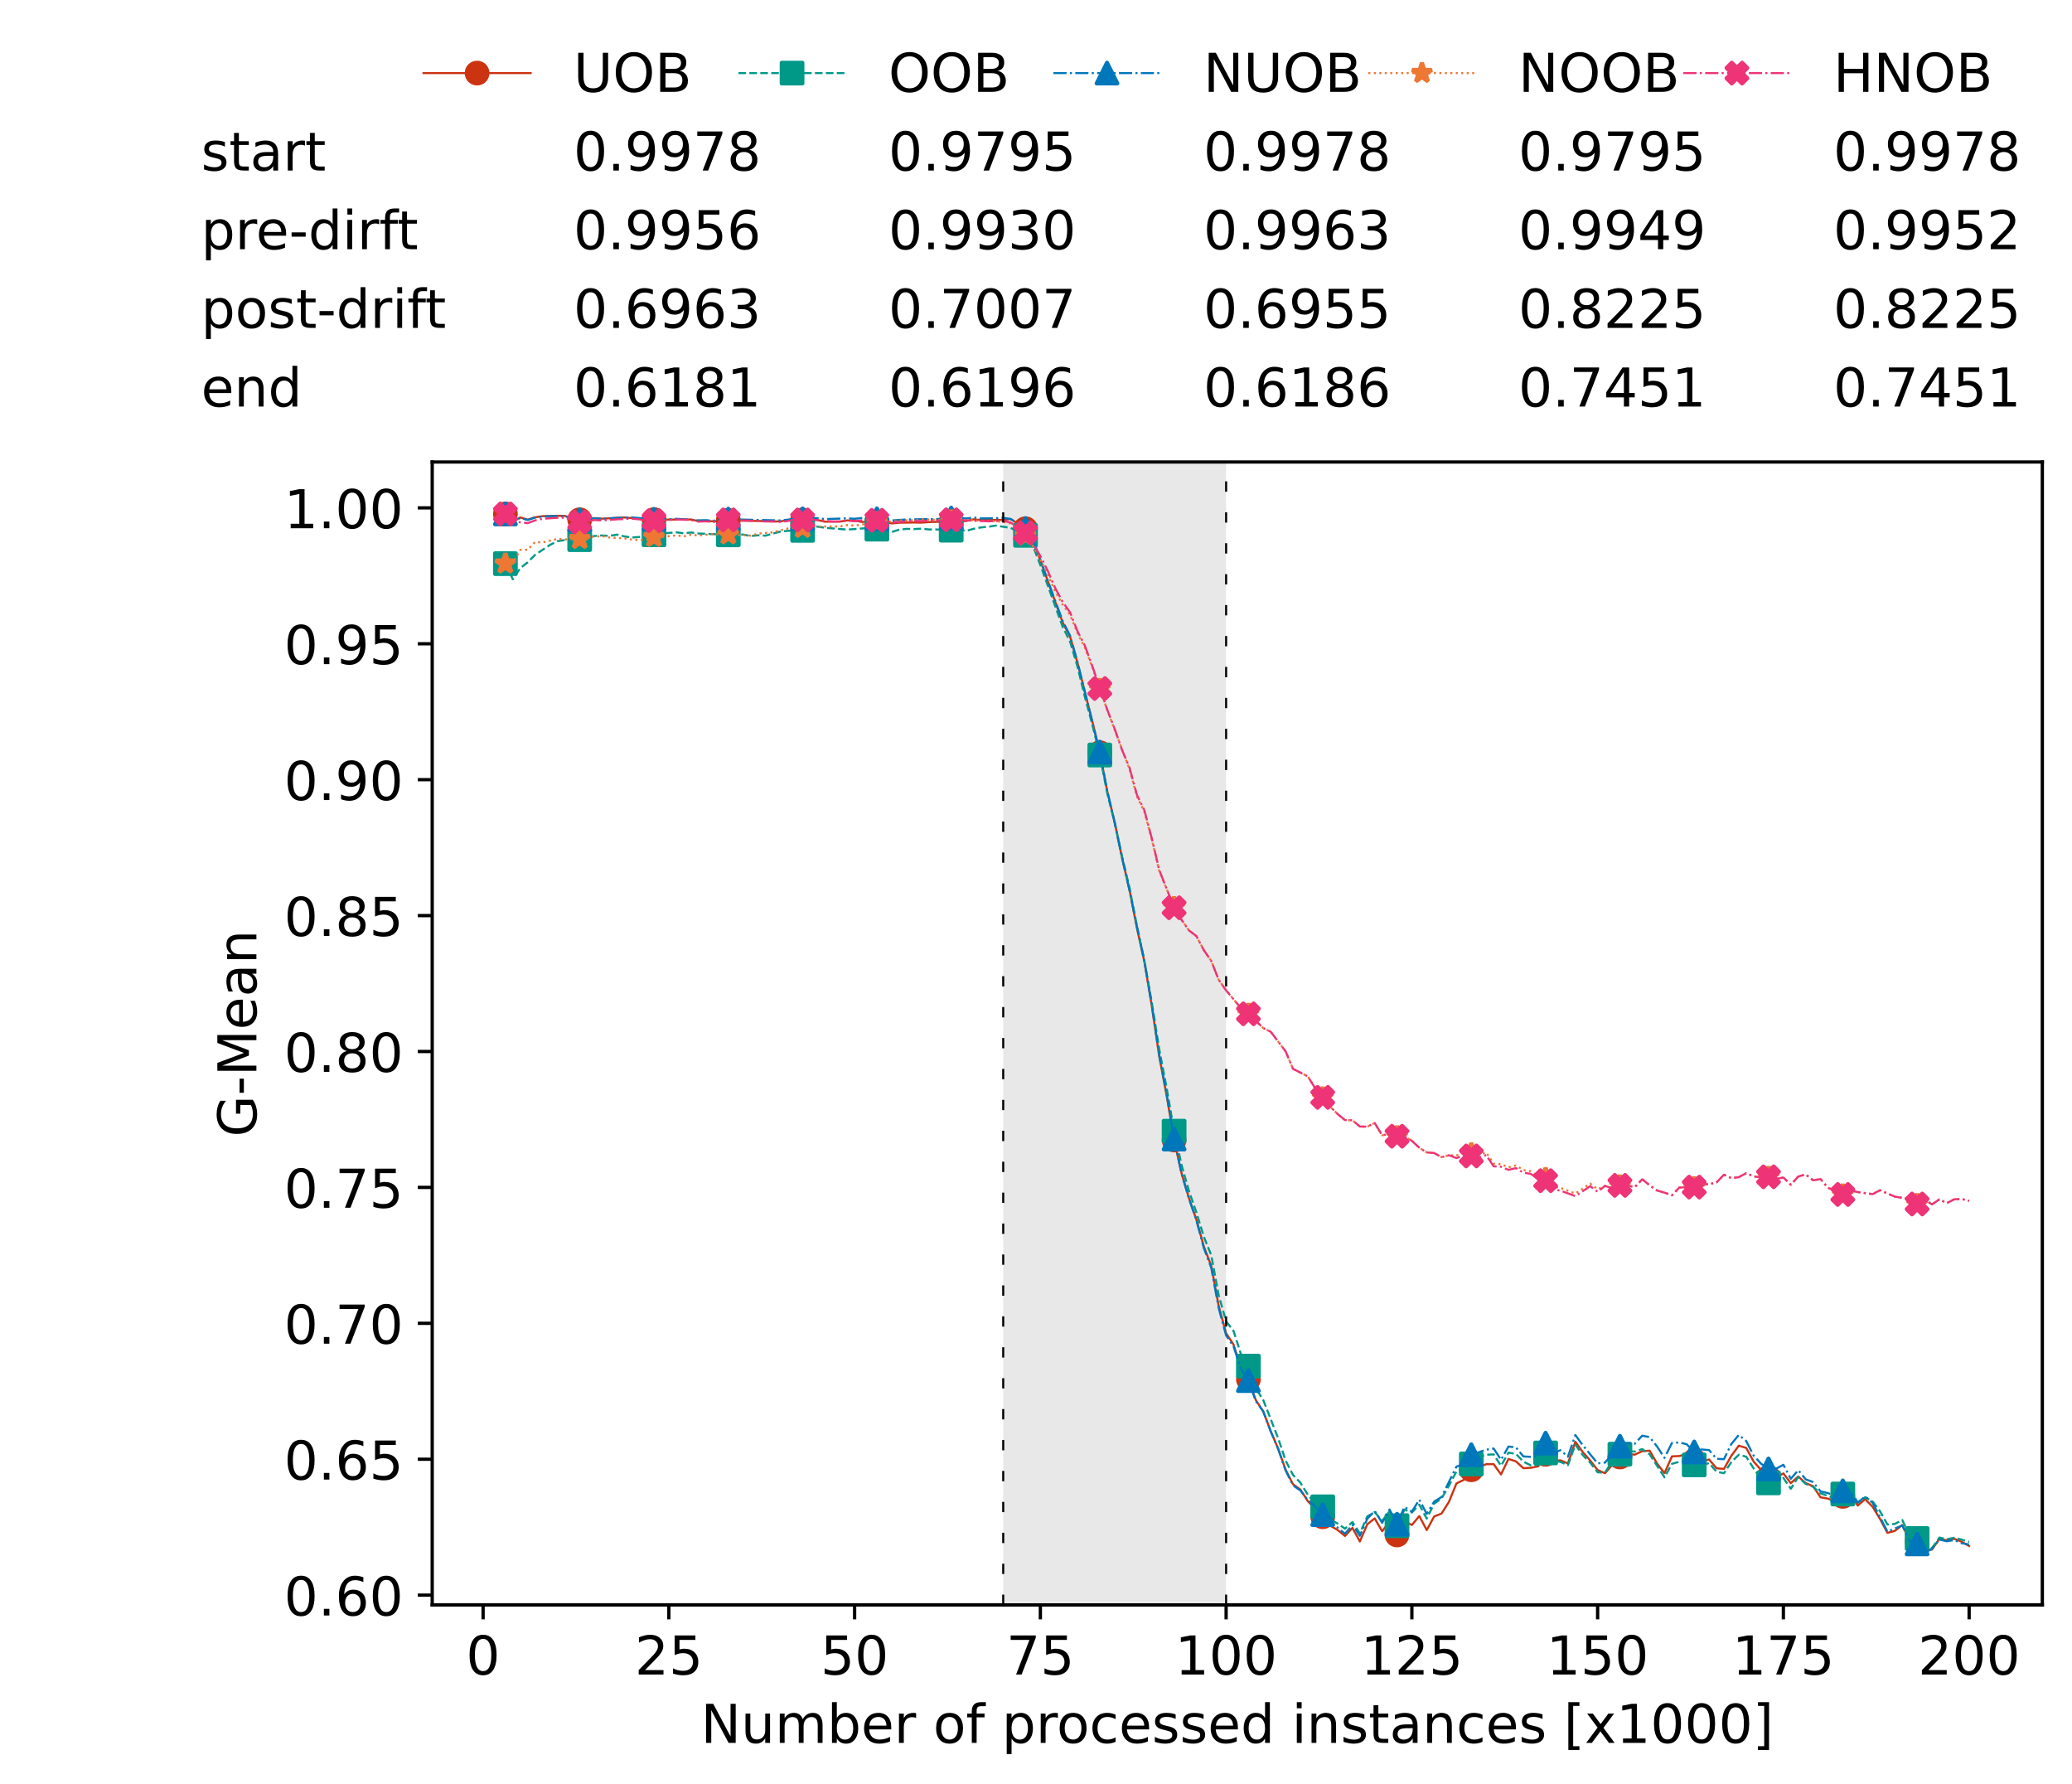 <?xml version="1.0" encoding="utf-8" standalone="no"?>
<!DOCTYPE svg PUBLIC "-//W3C//DTD SVG 1.1//EN"
  "http://www.w3.org/Graphics/SVG/1.1/DTD/svg11.dtd">
<!-- Created with matplotlib (https://matplotlib.org/) -->
<svg height="432.615pt" version="1.1" viewBox="0 0 502.65 432.615" width="502.65pt" xmlns="http://www.w3.org/2000/svg" xmlns:xlink="http://www.w3.org/1999/xlink">
 <defs>
  <style type="text/css">*{stroke-linecap:butt;stroke-linejoin:round;}</style>
 </defs>
 <g id="figure_1">
  <g id="patch_1">
   <path d="M 0 432.615 
L 502.65 432.615 
L 502.65 0 
L 0 0 
z
" style="fill:#ffffff;"/>
  </g>
  <g id="axes_1">
   <g id="patch_2">
    <path d="M 104.85 389.252 
L 495.45 389.252 
L 495.45 112.052 
L 104.85 112.052 
z
" style="fill:#ffffff;"/>
   </g>
   <g id="patch_3">
    <path clip-path="url(#pe671763698)" d="M 297.446 389.252 
L 297.446 112.052 
L 243.372 112.052 
L 243.372 389.252 
z
" style="fill:#d3d3d3;opacity:0.5;"/>
   </g>
   <g id="matplotlib.axis_1">
    <g id="xtick_1">
     <g id="line2d_1">
      <defs>
       <path d="M 0 0 
L 0 3.5 
" id="m409039e27e" style="stroke:#000000;stroke-width:0.8;"/>
      </defs>
      <g>
       <use style="stroke:#000000;stroke-width:0.8;" x="117.197" xlink:href="#m409039e27e" y="389.252"/>
      </g>
     </g>
     <g id="text_1">
      <!-- 0 -->
      <g transform="translate(113.061 406.13)scale(0.13 -0.13)">
       <defs>
        <path d="M 31.781 66.406 
Q 24.172 66.406 20.328 58.906 
Q 16.5 51.422 16.5 36.375 
Q 16.5 21.391 20.328 13.891 
Q 24.172 6.391 31.781 6.391 
Q 39.453 6.391 43.281 13.891 
Q 47.125 21.391 47.125 36.375 
Q 47.125 51.422 43.281 58.906 
Q 39.453 66.406 31.781 66.406 
z
M 31.781 74.219 
Q 44.047 74.219 50.516 64.516 
Q 56.984 54.828 56.984 36.375 
Q 56.984 17.969 50.516 8.266 
Q 44.047 -1.422 31.781 -1.422 
Q 19.531 -1.422 13.062 8.266 
Q 6.594 17.969 6.594 36.375 
Q 6.594 54.828 13.062 64.516 
Q 19.531 74.219 31.781 74.219 
z
" id="DejaVuSans-48"/>
       </defs>
       <use xlink:href="#DejaVuSans-48"/>
      </g>
     </g>
    </g>
    <g id="xtick_2">
     <g id="line2d_2">
      <g>
       <use style="stroke:#000000;stroke-width:0.8;" x="162.259" xlink:href="#m409039e27e" y="389.252"/>
      </g>
     </g>
     <g id="text_2">
      <!-- 25 -->
      <g transform="translate(153.988 406.13)scale(0.13 -0.13)">
       <defs>
        <path d="M 19.188 8.297 
L 53.609 8.297 
L 53.609 0 
L 7.328 0 
L 7.328 8.297 
Q 12.938 14.109 22.625 23.891 
Q 32.328 33.688 34.812 36.531 
Q 39.547 41.844 41.422 45.531 
Q 43.312 49.219 43.312 52.781 
Q 43.312 58.594 39.234 62.25 
Q 35.156 65.922 28.609 65.922 
Q 23.969 65.922 18.812 64.312 
Q 13.672 62.703 7.812 59.422 
L 7.812 69.391 
Q 13.766 71.781 18.938 73 
Q 24.125 74.219 28.422 74.219 
Q 39.75 74.219 46.484 68.547 
Q 53.219 62.891 53.219 53.422 
Q 53.219 48.922 51.531 44.891 
Q 49.859 40.875 45.406 35.406 
Q 44.188 33.984 37.641 27.219 
Q 31.109 20.453 19.188 8.297 
z
" id="DejaVuSans-50"/>
        <path d="M 10.797 72.906 
L 49.516 72.906 
L 49.516 64.594 
L 19.828 64.594 
L 19.828 46.734 
Q 21.969 47.469 24.109 47.828 
Q 26.266 48.188 28.422 48.188 
Q 40.625 48.188 47.75 41.5 
Q 54.891 34.812 54.891 23.391 
Q 54.891 11.625 47.562 5.094 
Q 40.234 -1.422 26.906 -1.422 
Q 22.312 -1.422 17.547 -0.641 
Q 12.797 0.141 7.719 1.703 
L 7.719 11.625 
Q 12.109 9.234 16.797 8.062 
Q 21.484 6.891 26.703 6.891 
Q 35.156 6.891 40.078 11.328 
Q 45.016 15.766 45.016 23.391 
Q 45.016 31 40.078 35.438 
Q 35.156 39.891 26.703 39.891 
Q 22.75 39.891 18.812 39.016 
Q 14.891 38.141 10.797 36.281 
z
" id="DejaVuSans-53"/>
       </defs>
       <use xlink:href="#DejaVuSans-50"/>
       <use x="63.623" xlink:href="#DejaVuSans-53"/>
      </g>
     </g>
    </g>
    <g id="xtick_3">
     <g id="line2d_3">
      <g>
       <use style="stroke:#000000;stroke-width:0.8;" x="207.322" xlink:href="#m409039e27e" y="389.252"/>
      </g>
     </g>
     <g id="text_3">
      <!-- 50 -->
      <g transform="translate(199.05 406.13)scale(0.13 -0.13)">
       <use xlink:href="#DejaVuSans-53"/>
       <use x="63.623" xlink:href="#DejaVuSans-48"/>
      </g>
     </g>
    </g>
    <g id="xtick_4">
     <g id="line2d_4">
      <g>
       <use style="stroke:#000000;stroke-width:0.8;" x="252.384" xlink:href="#m409039e27e" y="389.252"/>
      </g>
     </g>
     <g id="text_4">
      <!-- 75 -->
      <g transform="translate(244.113 406.13)scale(0.13 -0.13)">
       <defs>
        <path d="M 8.203 72.906 
L 55.078 72.906 
L 55.078 68.703 
L 28.609 0 
L 18.312 0 
L 43.219 64.594 
L 8.203 64.594 
z
" id="DejaVuSans-55"/>
       </defs>
       <use xlink:href="#DejaVuSans-55"/>
       <use x="63.623" xlink:href="#DejaVuSans-53"/>
      </g>
     </g>
    </g>
    <g id="xtick_5">
     <g id="line2d_5">
      <g>
       <use style="stroke:#000000;stroke-width:0.8;" x="297.446" xlink:href="#m409039e27e" y="389.252"/>
      </g>
     </g>
     <g id="text_5">
      <!-- 100 -->
      <g transform="translate(285.039 406.13)scale(0.13 -0.13)">
       <defs>
        <path d="M 12.406 8.297 
L 28.516 8.297 
L 28.516 63.922 
L 10.984 60.406 
L 10.984 69.391 
L 28.422 72.906 
L 38.281 72.906 
L 38.281 8.297 
L 54.391 8.297 
L 54.391 0 
L 12.406 0 
z
" id="DejaVuSans-49"/>
       </defs>
       <use xlink:href="#DejaVuSans-49"/>
       <use x="63.623" xlink:href="#DejaVuSans-48"/>
       <use x="127.246" xlink:href="#DejaVuSans-48"/>
      </g>
     </g>
    </g>
    <g id="xtick_6">
     <g id="line2d_6">
      <g>
       <use style="stroke:#000000;stroke-width:0.8;" x="342.509" xlink:href="#m409039e27e" y="389.252"/>
      </g>
     </g>
     <g id="text_6">
      <!-- 125 -->
      <g transform="translate(330.102 406.13)scale(0.13 -0.13)">
       <use xlink:href="#DejaVuSans-49"/>
       <use x="63.623" xlink:href="#DejaVuSans-50"/>
       <use x="127.246" xlink:href="#DejaVuSans-53"/>
      </g>
     </g>
    </g>
    <g id="xtick_7">
     <g id="line2d_7">
      <g>
       <use style="stroke:#000000;stroke-width:0.8;" x="387.571" xlink:href="#m409039e27e" y="389.252"/>
      </g>
     </g>
     <g id="text_7">
      <!-- 150 -->
      <g transform="translate(375.164 406.13)scale(0.13 -0.13)">
       <use xlink:href="#DejaVuSans-49"/>
       <use x="63.623" xlink:href="#DejaVuSans-53"/>
       <use x="127.246" xlink:href="#DejaVuSans-48"/>
      </g>
     </g>
    </g>
    <g id="xtick_8">
     <g id="line2d_8">
      <g>
       <use style="stroke:#000000;stroke-width:0.8;" x="432.633" xlink:href="#m409039e27e" y="389.252"/>
      </g>
     </g>
     <g id="text_8">
      <!-- 175 -->
      <g transform="translate(420.226 406.13)scale(0.13 -0.13)">
       <use xlink:href="#DejaVuSans-49"/>
       <use x="63.623" xlink:href="#DejaVuSans-55"/>
       <use x="127.246" xlink:href="#DejaVuSans-53"/>
      </g>
     </g>
    </g>
    <g id="xtick_9">
     <g id="line2d_9">
      <g>
       <use style="stroke:#000000;stroke-width:0.8;" x="477.695" xlink:href="#m409039e27e" y="389.252"/>
      </g>
     </g>
     <g id="text_9">
      <!-- 200 -->
      <g transform="translate(465.289 406.13)scale(0.13 -0.13)">
       <use xlink:href="#DejaVuSans-50"/>
       <use x="63.623" xlink:href="#DejaVuSans-48"/>
       <use x="127.246" xlink:href="#DejaVuSans-48"/>
      </g>
     </g>
    </g>
    <g id="text_10">
     <!-- Number of processed instances [x1000] -->
     <g transform="translate(170.025 422.711)scale(0.13 -0.13)">
      <defs>
       <path d="M 9.812 72.906 
L 23.094 72.906 
L 55.422 11.922 
L 55.422 72.906 
L 64.984 72.906 
L 64.984 0 
L 51.703 0 
L 19.391 60.984 
L 19.391 0 
L 9.812 0 
z
" id="DejaVuSans-78"/>
       <path d="M 8.5 21.578 
L 8.5 54.688 
L 17.484 54.688 
L 17.484 21.922 
Q 17.484 14.156 20.5 10.266 
Q 23.531 6.391 29.594 6.391 
Q 36.859 6.391 41.078 11.031 
Q 45.312 15.672 45.312 23.688 
L 45.312 54.688 
L 54.297 54.688 
L 54.297 0 
L 45.312 0 
L 45.312 8.406 
Q 42.047 3.422 37.719 1 
Q 33.406 -1.422 27.688 -1.422 
Q 18.266 -1.422 13.375 4.438 
Q 8.5 10.297 8.5 21.578 
z
M 31.109 56 
z
" id="DejaVuSans-117"/>
       <path d="M 52 44.188 
Q 55.375 50.25 60.062 53.125 
Q 64.75 56 71.094 56 
Q 79.641 56 84.281 50.016 
Q 88.922 44.047 88.922 33.016 
L 88.922 0 
L 79.891 0 
L 79.891 32.719 
Q 79.891 40.578 77.094 44.375 
Q 74.312 48.188 68.609 48.188 
Q 61.625 48.188 57.562 43.547 
Q 53.516 38.922 53.516 30.906 
L 53.516 0 
L 44.484 0 
L 44.484 32.719 
Q 44.484 40.625 41.703 44.406 
Q 38.922 48.188 33.109 48.188 
Q 26.219 48.188 22.156 43.531 
Q 18.109 38.875 18.109 30.906 
L 18.109 0 
L 9.078 0 
L 9.078 54.688 
L 18.109 54.688 
L 18.109 46.188 
Q 21.188 51.219 25.484 53.609 
Q 29.781 56 35.688 56 
Q 41.656 56 45.828 52.969 
Q 50 49.953 52 44.188 
z
" id="DejaVuSans-109"/>
       <path d="M 48.688 27.297 
Q 48.688 37.203 44.609 42.844 
Q 40.531 48.484 33.406 48.484 
Q 26.266 48.484 22.188 42.844 
Q 18.109 37.203 18.109 27.297 
Q 18.109 17.391 22.188 11.75 
Q 26.266 6.109 33.406 6.109 
Q 40.531 6.109 44.609 11.75 
Q 48.688 17.391 48.688 27.297 
z
M 18.109 46.391 
Q 20.953 51.266 25.266 53.625 
Q 29.594 56 35.594 56 
Q 45.562 56 51.781 48.094 
Q 58.016 40.188 58.016 27.297 
Q 58.016 14.406 51.781 6.484 
Q 45.562 -1.422 35.594 -1.422 
Q 29.594 -1.422 25.266 0.953 
Q 20.953 3.328 18.109 8.203 
L 18.109 0 
L 9.078 0 
L 9.078 75.984 
L 18.109 75.984 
z
" id="DejaVuSans-98"/>
       <path d="M 56.203 29.594 
L 56.203 25.203 
L 14.891 25.203 
Q 15.484 15.922 20.484 11.062 
Q 25.484 6.203 34.422 6.203 
Q 39.594 6.203 44.453 7.469 
Q 49.312 8.734 54.109 11.281 
L 54.109 2.781 
Q 49.266 0.734 44.188 -0.344 
Q 39.109 -1.422 33.891 -1.422 
Q 20.797 -1.422 13.156 6.188 
Q 5.516 13.812 5.516 26.812 
Q 5.516 40.234 12.766 48.109 
Q 20.016 56 32.328 56 
Q 43.359 56 49.781 48.891 
Q 56.203 41.797 56.203 29.594 
z
M 47.219 32.234 
Q 47.125 39.594 43.094 43.984 
Q 39.062 48.391 32.422 48.391 
Q 24.906 48.391 20.391 44.141 
Q 15.875 39.891 15.188 32.172 
z
" id="DejaVuSans-101"/>
       <path d="M 41.109 46.297 
Q 39.594 47.172 37.812 47.578 
Q 36.031 48 33.891 48 
Q 26.266 48 22.188 43.047 
Q 18.109 38.094 18.109 28.812 
L 18.109 0 
L 9.078 0 
L 9.078 54.688 
L 18.109 54.688 
L 18.109 46.188 
Q 20.953 51.172 25.484 53.578 
Q 30.031 56 36.531 56 
Q 37.453 56 38.578 55.875 
Q 39.703 55.766 41.062 55.516 
z
" id="DejaVuSans-114"/>
       <path id="DejaVuSans-32"/>
       <path d="M 30.609 48.391 
Q 23.391 48.391 19.188 42.75 
Q 14.984 37.109 14.984 27.297 
Q 14.984 17.484 19.156 11.844 
Q 23.344 6.203 30.609 6.203 
Q 37.797 6.203 41.984 11.859 
Q 46.188 17.531 46.188 27.297 
Q 46.188 37.016 41.984 42.703 
Q 37.797 48.391 30.609 48.391 
z
M 30.609 56 
Q 42.328 56 49.016 48.375 
Q 55.719 40.766 55.719 27.297 
Q 55.719 13.875 49.016 6.219 
Q 42.328 -1.422 30.609 -1.422 
Q 18.844 -1.422 12.172 6.219 
Q 5.516 13.875 5.516 27.297 
Q 5.516 40.766 12.172 48.375 
Q 18.844 56 30.609 56 
z
" id="DejaVuSans-111"/>
       <path d="M 37.109 75.984 
L 37.109 68.5 
L 28.516 68.5 
Q 23.688 68.5 21.797 66.547 
Q 19.922 64.594 19.922 59.516 
L 19.922 54.688 
L 34.719 54.688 
L 34.719 47.703 
L 19.922 47.703 
L 19.922 0 
L 10.891 0 
L 10.891 47.703 
L 2.297 47.703 
L 2.297 54.688 
L 10.891 54.688 
L 10.891 58.5 
Q 10.891 67.625 15.141 71.797 
Q 19.391 75.984 28.609 75.984 
z
" id="DejaVuSans-102"/>
       <path d="M 18.109 8.203 
L 18.109 -20.797 
L 9.078 -20.797 
L 9.078 54.688 
L 18.109 54.688 
L 18.109 46.391 
Q 20.953 51.266 25.266 53.625 
Q 29.594 56 35.594 56 
Q 45.562 56 51.781 48.094 
Q 58.016 40.188 58.016 27.297 
Q 58.016 14.406 51.781 6.484 
Q 45.562 -1.422 35.594 -1.422 
Q 29.594 -1.422 25.266 0.953 
Q 20.953 3.328 18.109 8.203 
z
M 48.688 27.297 
Q 48.688 37.203 44.609 42.844 
Q 40.531 48.484 33.406 48.484 
Q 26.266 48.484 22.188 42.844 
Q 18.109 37.203 18.109 27.297 
Q 18.109 17.391 22.188 11.75 
Q 26.266 6.109 33.406 6.109 
Q 40.531 6.109 44.609 11.75 
Q 48.688 17.391 48.688 27.297 
z
" id="DejaVuSans-112"/>
       <path d="M 48.781 52.594 
L 48.781 44.188 
Q 44.969 46.297 41.141 47.344 
Q 37.312 48.391 33.406 48.391 
Q 24.656 48.391 19.812 42.844 
Q 14.984 37.312 14.984 27.297 
Q 14.984 17.281 19.812 11.734 
Q 24.656 6.203 33.406 6.203 
Q 37.312 6.203 41.141 7.25 
Q 44.969 8.297 48.781 10.406 
L 48.781 2.094 
Q 45.016 0.344 40.984 -0.531 
Q 36.969 -1.422 32.422 -1.422 
Q 20.062 -1.422 12.781 6.344 
Q 5.516 14.109 5.516 27.297 
Q 5.516 40.672 12.859 48.328 
Q 20.219 56 33.016 56 
Q 37.156 56 41.109 55.141 
Q 45.062 54.297 48.781 52.594 
z
" id="DejaVuSans-99"/>
       <path d="M 44.281 53.078 
L 44.281 44.578 
Q 40.484 46.531 36.375 47.5 
Q 32.281 48.484 27.875 48.484 
Q 21.188 48.484 17.844 46.438 
Q 14.5 44.391 14.5 40.281 
Q 14.5 37.156 16.891 35.375 
Q 19.281 33.594 26.516 31.984 
L 29.594 31.297 
Q 39.156 29.25 43.188 25.516 
Q 47.219 21.781 47.219 15.094 
Q 47.219 7.469 41.188 3.016 
Q 35.156 -1.422 24.609 -1.422 
Q 20.219 -1.422 15.453 -0.562 
Q 10.688 0.297 5.422 2 
L 5.422 11.281 
Q 10.406 8.688 15.234 7.391 
Q 20.062 6.109 24.812 6.109 
Q 31.156 6.109 34.562 8.281 
Q 37.984 10.453 37.984 14.406 
Q 37.984 18.062 35.516 20.016 
Q 33.062 21.969 24.703 23.781 
L 21.578 24.516 
Q 13.234 26.266 9.516 29.906 
Q 5.812 33.547 5.812 39.891 
Q 5.812 47.609 11.281 51.797 
Q 16.75 56 26.812 56 
Q 31.781 56 36.172 55.266 
Q 40.578 54.547 44.281 53.078 
z
" id="DejaVuSans-115"/>
       <path d="M 45.406 46.391 
L 45.406 75.984 
L 54.391 75.984 
L 54.391 0 
L 45.406 0 
L 45.406 8.203 
Q 42.578 3.328 38.25 0.953 
Q 33.938 -1.422 27.875 -1.422 
Q 17.969 -1.422 11.734 6.484 
Q 5.516 14.406 5.516 27.297 
Q 5.516 40.188 11.734 48.094 
Q 17.969 56 27.875 56 
Q 33.938 56 38.25 53.625 
Q 42.578 51.266 45.406 46.391 
z
M 14.797 27.297 
Q 14.797 17.391 18.875 11.75 
Q 22.953 6.109 30.078 6.109 
Q 37.203 6.109 41.297 11.75 
Q 45.406 17.391 45.406 27.297 
Q 45.406 37.203 41.297 42.844 
Q 37.203 48.484 30.078 48.484 
Q 22.953 48.484 18.875 42.844 
Q 14.797 37.203 14.797 27.297 
z
" id="DejaVuSans-100"/>
       <path d="M 9.422 54.688 
L 18.406 54.688 
L 18.406 0 
L 9.422 0 
z
M 9.422 75.984 
L 18.406 75.984 
L 18.406 64.594 
L 9.422 64.594 
z
" id="DejaVuSans-105"/>
       <path d="M 54.891 33.016 
L 54.891 0 
L 45.906 0 
L 45.906 32.719 
Q 45.906 40.484 42.875 44.328 
Q 39.844 48.188 33.797 48.188 
Q 26.516 48.188 22.312 43.547 
Q 18.109 38.922 18.109 30.906 
L 18.109 0 
L 9.078 0 
L 9.078 54.688 
L 18.109 54.688 
L 18.109 46.188 
Q 21.344 51.125 25.703 53.562 
Q 30.078 56 35.797 56 
Q 45.219 56 50.047 50.172 
Q 54.891 44.344 54.891 33.016 
z
" id="DejaVuSans-110"/>
       <path d="M 18.312 70.219 
L 18.312 54.688 
L 36.812 54.688 
L 36.812 47.703 
L 18.312 47.703 
L 18.312 18.016 
Q 18.312 11.328 20.141 9.422 
Q 21.969 7.516 27.594 7.516 
L 36.812 7.516 
L 36.812 0 
L 27.594 0 
Q 17.188 0 13.234 3.875 
Q 9.281 7.766 9.281 18.016 
L 9.281 47.703 
L 2.688 47.703 
L 2.688 54.688 
L 9.281 54.688 
L 9.281 70.219 
z
" id="DejaVuSans-116"/>
       <path d="M 34.281 27.484 
Q 23.391 27.484 19.188 25 
Q 14.984 22.516 14.984 16.5 
Q 14.984 11.719 18.141 8.906 
Q 21.297 6.109 26.703 6.109 
Q 34.188 6.109 38.703 11.406 
Q 43.219 16.703 43.219 25.484 
L 43.219 27.484 
z
M 52.203 31.203 
L 52.203 0 
L 43.219 0 
L 43.219 8.297 
Q 40.141 3.328 35.547 0.953 
Q 30.953 -1.422 24.312 -1.422 
Q 15.922 -1.422 10.953 3.297 
Q 6 8.016 6 15.922 
Q 6 25.141 12.172 29.828 
Q 18.359 34.516 30.609 34.516 
L 43.219 34.516 
L 43.219 35.406 
Q 43.219 41.609 39.141 45 
Q 35.062 48.391 27.688 48.391 
Q 23 48.391 18.547 47.266 
Q 14.109 46.141 10.016 43.891 
L 10.016 52.203 
Q 14.938 54.109 19.578 55.047 
Q 24.219 56 28.609 56 
Q 40.484 56 46.344 49.844 
Q 52.203 43.703 52.203 31.203 
z
" id="DejaVuSans-97"/>
       <path d="M 8.594 75.984 
L 29.297 75.984 
L 29.297 69 
L 17.578 69 
L 17.578 -6.203 
L 29.297 -6.203 
L 29.297 -13.188 
L 8.594 -13.188 
z
" id="DejaVuSans-91"/>
       <path d="M 54.891 54.688 
L 35.109 28.078 
L 55.906 0 
L 45.312 0 
L 29.391 21.484 
L 13.484 0 
L 2.875 0 
L 24.125 28.609 
L 4.688 54.688 
L 15.281 54.688 
L 29.781 35.203 
L 44.281 54.688 
z
" id="DejaVuSans-120"/>
       <path d="M 30.422 75.984 
L 30.422 -13.188 
L 9.719 -13.188 
L 9.719 -6.203 
L 21.391 -6.203 
L 21.391 69 
L 9.719 69 
L 9.719 75.984 
z
" id="DejaVuSans-93"/>
      </defs>
      <use xlink:href="#DejaVuSans-78"/>
      <use x="74.805" xlink:href="#DejaVuSans-117"/>
      <use x="138.184" xlink:href="#DejaVuSans-109"/>
      <use x="235.596" xlink:href="#DejaVuSans-98"/>
      <use x="299.072" xlink:href="#DejaVuSans-101"/>
      <use x="360.596" xlink:href="#DejaVuSans-114"/>
      <use x="401.709" xlink:href="#DejaVuSans-32"/>
      <use x="433.496" xlink:href="#DejaVuSans-111"/>
      <use x="494.678" xlink:href="#DejaVuSans-102"/>
      <use x="529.883" xlink:href="#DejaVuSans-32"/>
      <use x="561.67" xlink:href="#DejaVuSans-112"/>
      <use x="625.146" xlink:href="#DejaVuSans-114"/>
      <use x="664.01" xlink:href="#DejaVuSans-111"/>
      <use x="725.191" xlink:href="#DejaVuSans-99"/>
      <use x="780.172" xlink:href="#DejaVuSans-101"/>
      <use x="841.695" xlink:href="#DejaVuSans-115"/>
      <use x="893.795" xlink:href="#DejaVuSans-115"/>
      <use x="945.895" xlink:href="#DejaVuSans-101"/>
      <use x="1007.418" xlink:href="#DejaVuSans-100"/>
      <use x="1070.895" xlink:href="#DejaVuSans-32"/>
      <use x="1102.682" xlink:href="#DejaVuSans-105"/>
      <use x="1130.465" xlink:href="#DejaVuSans-110"/>
      <use x="1193.844" xlink:href="#DejaVuSans-115"/>
      <use x="1245.943" xlink:href="#DejaVuSans-116"/>
      <use x="1285.152" xlink:href="#DejaVuSans-97"/>
      <use x="1346.432" xlink:href="#DejaVuSans-110"/>
      <use x="1409.811" xlink:href="#DejaVuSans-99"/>
      <use x="1464.791" xlink:href="#DejaVuSans-101"/>
      <use x="1526.314" xlink:href="#DejaVuSans-115"/>
      <use x="1578.414" xlink:href="#DejaVuSans-32"/>
      <use x="1610.201" xlink:href="#DejaVuSans-91"/>
      <use x="1649.215" xlink:href="#DejaVuSans-120"/>
      <use x="1708.395" xlink:href="#DejaVuSans-49"/>
      <use x="1772.018" xlink:href="#DejaVuSans-48"/>
      <use x="1835.641" xlink:href="#DejaVuSans-48"/>
      <use x="1899.264" xlink:href="#DejaVuSans-48"/>
      <use x="1962.887" xlink:href="#DejaVuSans-93"/>
     </g>
    </g>
   </g>
   <g id="matplotlib.axis_2">
    <g id="ytick_1">
     <g id="line2d_10">
      <defs>
       <path d="M 0 0 
L -3.5 0 
" id="m6d30c91e4c" style="stroke:#000000;stroke-width:0.8;"/>
      </defs>
      <g>
       <use style="stroke:#000000;stroke-width:0.8;" x="104.85" xlink:href="#m6d30c91e4c" y="386.872"/>
      </g>
     </g>
     <g id="text_11">
      <!-- 0.60 -->
      <g transform="translate(68.905 391.811)scale(0.13 -0.13)">
       <defs>
        <path d="M 10.688 12.406 
L 21 12.406 
L 21 0 
L 10.688 0 
z
" id="DejaVuSans-46"/>
        <path d="M 33.016 40.375 
Q 26.375 40.375 22.484 35.828 
Q 18.609 31.297 18.609 23.391 
Q 18.609 15.531 22.484 10.953 
Q 26.375 6.391 33.016 6.391 
Q 39.656 6.391 43.531 10.953 
Q 47.406 15.531 47.406 23.391 
Q 47.406 31.297 43.531 35.828 
Q 39.656 40.375 33.016 40.375 
z
M 52.594 71.297 
L 52.594 62.312 
Q 48.875 64.062 45.094 64.984 
Q 41.312 65.922 37.594 65.922 
Q 27.828 65.922 22.672 59.328 
Q 17.531 52.734 16.797 39.406 
Q 19.672 43.656 24.016 45.922 
Q 28.375 48.188 33.594 48.188 
Q 44.578 48.188 50.953 41.516 
Q 57.328 34.859 57.328 23.391 
Q 57.328 12.156 50.688 5.359 
Q 44.047 -1.422 33.016 -1.422 
Q 20.359 -1.422 13.672 8.266 
Q 6.984 17.969 6.984 36.375 
Q 6.984 53.656 15.188 63.938 
Q 23.391 74.219 37.203 74.219 
Q 40.922 74.219 44.703 73.484 
Q 48.484 72.75 52.594 71.297 
z
" id="DejaVuSans-54"/>
       </defs>
       <use xlink:href="#DejaVuSans-48"/>
       <use x="63.623" xlink:href="#DejaVuSans-46"/>
       <use x="95.41" xlink:href="#DejaVuSans-54"/>
       <use x="159.033" xlink:href="#DejaVuSans-48"/>
      </g>
     </g>
    </g>
    <g id="ytick_2">
     <g id="line2d_11">
      <g>
       <use style="stroke:#000000;stroke-width:0.8;" x="104.85" xlink:href="#m6d30c91e4c" y="353.91"/>
      </g>
     </g>
     <g id="text_12">
      <!-- 0.65 -->
      <g transform="translate(68.905 358.849)scale(0.13 -0.13)">
       <use xlink:href="#DejaVuSans-48"/>
       <use x="63.623" xlink:href="#DejaVuSans-46"/>
       <use x="95.41" xlink:href="#DejaVuSans-54"/>
       <use x="159.033" xlink:href="#DejaVuSans-53"/>
      </g>
     </g>
    </g>
    <g id="ytick_3">
     <g id="line2d_12">
      <g>
       <use style="stroke:#000000;stroke-width:0.8;" x="104.85" xlink:href="#m6d30c91e4c" y="320.947"/>
      </g>
     </g>
     <g id="text_13">
      <!-- 0.70 -->
      <g transform="translate(68.905 325.886)scale(0.13 -0.13)">
       <use xlink:href="#DejaVuSans-48"/>
       <use x="63.623" xlink:href="#DejaVuSans-46"/>
       <use x="95.41" xlink:href="#DejaVuSans-55"/>
       <use x="159.033" xlink:href="#DejaVuSans-48"/>
      </g>
     </g>
    </g>
    <g id="ytick_4">
     <g id="line2d_13">
      <g>
       <use style="stroke:#000000;stroke-width:0.8;" x="104.85" xlink:href="#m6d30c91e4c" y="287.985"/>
      </g>
     </g>
     <g id="text_14">
      <!-- 0.75 -->
      <g transform="translate(68.905 292.924)scale(0.13 -0.13)">
       <use xlink:href="#DejaVuSans-48"/>
       <use x="63.623" xlink:href="#DejaVuSans-46"/>
       <use x="95.41" xlink:href="#DejaVuSans-55"/>
       <use x="159.033" xlink:href="#DejaVuSans-53"/>
      </g>
     </g>
    </g>
    <g id="ytick_5">
     <g id="line2d_14">
      <g>
       <use style="stroke:#000000;stroke-width:0.8;" x="104.85" xlink:href="#m6d30c91e4c" y="255.023"/>
      </g>
     </g>
     <g id="text_15">
      <!-- 0.80 -->
      <g transform="translate(68.905 259.962)scale(0.13 -0.13)">
       <defs>
        <path d="M 31.781 34.625 
Q 24.75 34.625 20.719 30.859 
Q 16.703 27.094 16.703 20.516 
Q 16.703 13.922 20.719 10.156 
Q 24.75 6.391 31.781 6.391 
Q 38.812 6.391 42.859 10.172 
Q 46.922 13.969 46.922 20.516 
Q 46.922 27.094 42.891 30.859 
Q 38.875 34.625 31.781 34.625 
z
M 21.922 38.812 
Q 15.578 40.375 12.031 44.719 
Q 8.5 49.078 8.5 55.328 
Q 8.5 64.062 14.719 69.141 
Q 20.953 74.219 31.781 74.219 
Q 42.672 74.219 48.875 69.141 
Q 55.078 64.062 55.078 55.328 
Q 55.078 49.078 51.531 44.719 
Q 48 40.375 41.703 38.812 
Q 48.828 37.156 52.797 32.312 
Q 56.781 27.484 56.781 20.516 
Q 56.781 9.906 50.312 4.234 
Q 43.844 -1.422 31.781 -1.422 
Q 19.734 -1.422 13.25 4.234 
Q 6.781 9.906 6.781 20.516 
Q 6.781 27.484 10.781 32.312 
Q 14.797 37.156 21.922 38.812 
z
M 18.312 54.391 
Q 18.312 48.734 21.844 45.562 
Q 25.391 42.391 31.781 42.391 
Q 38.141 42.391 41.719 45.562 
Q 45.312 48.734 45.312 54.391 
Q 45.312 60.062 41.719 63.234 
Q 38.141 66.406 31.781 66.406 
Q 25.391 66.406 21.844 63.234 
Q 18.312 60.062 18.312 54.391 
z
" id="DejaVuSans-56"/>
       </defs>
       <use xlink:href="#DejaVuSans-48"/>
       <use x="63.623" xlink:href="#DejaVuSans-46"/>
       <use x="95.41" xlink:href="#DejaVuSans-56"/>
       <use x="159.033" xlink:href="#DejaVuSans-48"/>
      </g>
     </g>
    </g>
    <g id="ytick_6">
     <g id="line2d_15">
      <g>
       <use style="stroke:#000000;stroke-width:0.8;" x="104.85" xlink:href="#m6d30c91e4c" y="222.061"/>
      </g>
     </g>
     <g id="text_16">
      <!-- 0.85 -->
      <g transform="translate(68.905 227)scale(0.13 -0.13)">
       <use xlink:href="#DejaVuSans-48"/>
       <use x="63.623" xlink:href="#DejaVuSans-46"/>
       <use x="95.41" xlink:href="#DejaVuSans-56"/>
       <use x="159.033" xlink:href="#DejaVuSans-53"/>
      </g>
     </g>
    </g>
    <g id="ytick_7">
     <g id="line2d_16">
      <g>
       <use style="stroke:#000000;stroke-width:0.8;" x="104.85" xlink:href="#m6d30c91e4c" y="189.098"/>
      </g>
     </g>
     <g id="text_17">
      <!-- 0.90 -->
      <g transform="translate(68.905 194.037)scale(0.13 -0.13)">
       <defs>
        <path d="M 10.984 1.516 
L 10.984 10.5 
Q 14.703 8.734 18.5 7.812 
Q 22.312 6.891 25.984 6.891 
Q 35.75 6.891 40.891 13.453 
Q 46.047 20.016 46.781 33.406 
Q 43.953 29.203 39.594 26.953 
Q 35.25 24.703 29.984 24.703 
Q 19.047 24.703 12.672 31.312 
Q 6.297 37.938 6.297 49.422 
Q 6.297 60.641 12.938 67.422 
Q 19.578 74.219 30.609 74.219 
Q 43.266 74.219 49.922 64.516 
Q 56.594 54.828 56.594 36.375 
Q 56.594 19.141 48.406 8.859 
Q 40.234 -1.422 26.422 -1.422 
Q 22.703 -1.422 18.891 -0.688 
Q 15.094 0.047 10.984 1.516 
z
M 30.609 32.422 
Q 37.25 32.422 41.125 36.953 
Q 45.016 41.5 45.016 49.422 
Q 45.016 57.281 41.125 61.844 
Q 37.25 66.406 30.609 66.406 
Q 23.969 66.406 20.094 61.844 
Q 16.219 57.281 16.219 49.422 
Q 16.219 41.5 20.094 36.953 
Q 23.969 32.422 30.609 32.422 
z
" id="DejaVuSans-57"/>
       </defs>
       <use xlink:href="#DejaVuSans-48"/>
       <use x="63.623" xlink:href="#DejaVuSans-46"/>
       <use x="95.41" xlink:href="#DejaVuSans-57"/>
       <use x="159.033" xlink:href="#DejaVuSans-48"/>
      </g>
     </g>
    </g>
    <g id="ytick_8">
     <g id="line2d_17">
      <g>
       <use style="stroke:#000000;stroke-width:0.8;" x="104.85" xlink:href="#m6d30c91e4c" y="156.136"/>
      </g>
     </g>
     <g id="text_18">
      <!-- 0.95 -->
      <g transform="translate(68.905 161.075)scale(0.13 -0.13)">
       <use xlink:href="#DejaVuSans-48"/>
       <use x="63.623" xlink:href="#DejaVuSans-46"/>
       <use x="95.41" xlink:href="#DejaVuSans-57"/>
       <use x="159.033" xlink:href="#DejaVuSans-53"/>
      </g>
     </g>
    </g>
    <g id="ytick_9">
     <g id="line2d_18">
      <g>
       <use style="stroke:#000000;stroke-width:0.8;" x="104.85" xlink:href="#m6d30c91e4c" y="123.174"/>
      </g>
     </g>
     <g id="text_19">
      <!-- 1.00 -->
      <g transform="translate(68.905 128.113)scale(0.13 -0.13)">
       <use xlink:href="#DejaVuSans-49"/>
       <use x="63.623" xlink:href="#DejaVuSans-46"/>
       <use x="95.41" xlink:href="#DejaVuSans-48"/>
       <use x="159.033" xlink:href="#DejaVuSans-48"/>
      </g>
     </g>
    </g>
    <g id="text_20">
     <!-- G-Mean -->
     <g transform="translate(62.201 275.744)rotate(-90)scale(0.13 -0.13)">
      <defs>
       <path d="M 59.516 10.406 
L 59.516 29.984 
L 43.406 29.984 
L 43.406 38.094 
L 69.281 38.094 
L 69.281 6.781 
Q 63.578 2.734 56.688 0.656 
Q 49.812 -1.422 42 -1.422 
Q 24.906 -1.422 15.25 8.562 
Q 5.609 18.562 5.609 36.375 
Q 5.609 54.25 15.25 64.234 
Q 24.906 74.219 42 74.219 
Q 49.125 74.219 55.547 72.453 
Q 61.969 70.703 67.391 67.281 
L 67.391 56.781 
Q 61.922 61.422 55.766 63.766 
Q 49.609 66.109 42.828 66.109 
Q 29.438 66.109 22.719 58.641 
Q 16.016 51.172 16.016 36.375 
Q 16.016 21.625 22.719 14.156 
Q 29.438 6.688 42.828 6.688 
Q 48.047 6.688 52.141 7.594 
Q 56.25 8.5 59.516 10.406 
z
" id="DejaVuSans-71"/>
       <path d="M 4.891 31.391 
L 31.203 31.391 
L 31.203 23.391 
L 4.891 23.391 
z
" id="DejaVuSans-45"/>
       <path d="M 9.812 72.906 
L 24.516 72.906 
L 43.109 23.297 
L 61.812 72.906 
L 76.516 72.906 
L 76.516 0 
L 66.891 0 
L 66.891 64.016 
L 48.094 14.016 
L 38.188 14.016 
L 19.391 64.016 
L 19.391 0 
L 9.812 0 
z
" id="DejaVuSans-77"/>
      </defs>
      <use xlink:href="#DejaVuSans-71"/>
      <use x="77.49" xlink:href="#DejaVuSans-45"/>
      <use x="113.574" xlink:href="#DejaVuSans-77"/>
      <use x="199.854" xlink:href="#DejaVuSans-101"/>
      <use x="261.377" xlink:href="#DejaVuSans-97"/>
      <use x="322.656" xlink:href="#DejaVuSans-110"/>
     </g>
    </g>
   </g>
   <g id="line2d_19"/>
   <g id="line2d_20"/>
   <g id="line2d_21"/>
   <g id="line2d_22"/>
   <g id="line2d_23"/>
   <g id="line2d_24">
    <path clip-path="url(#pe671763698)" d="M 122.605 124.652 
L 124.407 126.465 
L 126.21 125.491 
L 128.012 126.025 
L 129.815 125.455 
L 131.617 125.195 
L 135.222 125.101 
L 137.024 125.131 
L 138.827 125.712 
L 140.629 126.059 
L 144.234 125.671 
L 146.037 125.796 
L 151.444 125.507 
L 155.049 125.783 
L 156.852 126.044 
L 167.667 125.996 
L 169.469 126.399 
L 171.272 126.343 
L 173.074 126.446 
L 176.679 126.195 
L 180.284 126.305 
L 185.692 126.376 
L 187.494 126.499 
L 189.297 126.433 
L 192.902 125.94 
L 194.704 126.107 
L 196.507 125.97 
L 198.309 126.127 
L 200.112 126.526 
L 203.717 126.508 
L 205.519 126.217 
L 207.322 126.272 
L 209.124 126.603 
L 210.927 126.397 
L 212.729 126.571 
L 214.532 126.552 
L 216.334 126.948 
L 218.137 126.774 
L 221.742 126.719 
L 223.544 126.761 
L 225.347 126.615 
L 230.754 126.477 
L 234.359 126.368 
L 236.162 125.952 
L 237.964 126.122 
L 243.372 126.094 
L 245.174 125.869 
L 248.779 128.234 
L 250.581 131.133 
L 252.384 135.914 
L 255.989 145.982 
L 257.791 150.966 
L 259.594 154.423 
L 261.396 160.822 
L 265.001 175.011 
L 266.804 182.555 
L 268.606 191.888 
L 270.409 199.471 
L 272.211 208.077 
L 274.014 215.877 
L 275.816 225.122 
L 277.619 233.269 
L 279.421 244.034 
L 281.224 256.219 
L 283.026 265.74 
L 284.829 276.487 
L 286.631 284.544 
L 288.434 290.594 
L 290.236 295.797 
L 292.039 302.319 
L 293.841 307.013 
L 295.644 316.739 
L 297.446 323.355 
L 299.249 326.115 
L 301.051 331.811 
L 302.854 334.528 
L 304.656 339.583 
L 306.459 342.317 
L 308.261 347.111 
L 310.064 351.35 
L 311.866 356.417 
L 313.669 359.978 
L 315.471 361.278 
L 317.274 364.097 
L 320.879 367.868 
L 322.681 370.013 
L 324.484 371.068 
L 326.286 372.523 
L 328.089 370.565 
L 329.891 373.862 
L 331.694 369.684 
L 333.496 368.269 
L 335.299 371.388 
L 337.101 369.009 
L 338.904 372.282 
L 340.706 368.928 
L 342.509 369.866 
L 344.311 367.703 
L 346.114 371.092 
L 347.916 367.791 
L 349.719 367.086 
L 351.521 364.216 
L 353.324 359.778 
L 355.126 358.912 
L 356.928 356.476 
L 360.533 355.125 
L 362.336 355.094 
L 364.138 357.604 
L 365.941 353.843 
L 367.743 354.423 
L 369.546 356.084 
L 371.348 355.993 
L 373.151 355.636 
L 374.953 352.722 
L 376.756 354.28 
L 378.558 354.183 
L 380.361 354.936 
L 382.163 349.679 
L 383.966 352.175 
L 385.768 354.222 
L 387.571 356.536 
L 389.373 357.31 
L 391.176 355.187 
L 392.978 353.367 
L 394.781 352.624 
L 396.583 352.805 
L 398.386 351.966 
L 400.188 351.838 
L 401.991 354.963 
L 403.793 357.293 
L 405.596 353.22 
L 407.398 353.134 
L 409.201 352.675 
L 411.003 354.27 
L 412.806 354.51 
L 414.608 353.969 
L 416.411 356.101 
L 418.213 356.267 
L 420.016 353.063 
L 421.818 350.621 
L 423.621 351.174 
L 425.423 354.483 
L 427.226 356.527 
L 429.028 358.3 
L 430.831 358.35 
L 432.633 357.349 
L 434.436 359.715 
L 436.238 358.107 
L 438.041 359.698 
L 439.843 360.445 
L 441.646 363.149 
L 443.448 363.466 
L 445.251 364.176 
L 447.053 362.919 
L 448.856 362.277 
L 450.658 365.154 
L 452.461 363.607 
L 454.263 365.425 
L 456.066 368.368 
L 457.868 371.774 
L 459.671 371.292 
L 461.473 369.868 
L 463.276 373.678 
L 465.078 373.768 
L 466.881 375.961 
L 468.683 375.827 
L 470.485 373.206 
L 472.288 373.571 
L 474.09 373.219 
L 475.893 373.918 
L 477.695 374.965 
L 477.695 374.965 
" style="fill:none;stroke:#cc3311;stroke-linecap:square;stroke-width:0.5;"/>
    <defs>
     <path d="M 0 2.5 
C 0.663 2.5 1.299 2.237 1.768 1.768 
C 2.237 1.299 2.5 0.663 2.5 0 
C 2.5 -0.663 2.237 -1.299 1.768 -1.768 
C 1.299 -2.237 0.663 -2.5 0 -2.5 
C -0.663 -2.5 -1.299 -2.237 -1.768 -1.768 
C -2.237 -1.299 -2.5 -0.663 -2.5 0 
C -2.5 0.663 -2.237 1.299 -1.768 1.768 
C -1.299 2.237 -0.663 2.5 0 2.5 
z
" id="madfecf6e68" style="stroke:#cc3311;"/>
    </defs>
    <g clip-path="url(#pe671763698)">
     <use style="fill:#cc3311;stroke:#cc3311;" x="122.605" xlink:href="#madfecf6e68" y="124.652"/>
     <use style="fill:#cc3311;stroke:#cc3311;" x="140.629" xlink:href="#madfecf6e68" y="126.059"/>
     <use style="fill:#cc3311;stroke:#cc3311;" x="158.654" xlink:href="#madfecf6e68" y="126.025"/>
     <use style="fill:#cc3311;stroke:#cc3311;" x="176.679" xlink:href="#madfecf6e68" y="126.195"/>
     <use style="fill:#cc3311;stroke:#cc3311;" x="194.704" xlink:href="#madfecf6e68" y="126.107"/>
     <use style="fill:#cc3311;stroke:#cc3311;" x="212.729" xlink:href="#madfecf6e68" y="126.571"/>
     <use style="fill:#cc3311;stroke:#cc3311;" x="230.754" xlink:href="#madfecf6e68" y="126.477"/>
     <use style="fill:#cc3311;stroke:#cc3311;" x="248.779" xlink:href="#madfecf6e68" y="128.234"/>
     <use style="fill:#cc3311;stroke:#cc3311;" x="266.804" xlink:href="#madfecf6e68" y="182.555"/>
     <use style="fill:#cc3311;stroke:#cc3311;" x="284.829" xlink:href="#madfecf6e68" y="276.487"/>
     <use style="fill:#cc3311;stroke:#cc3311;" x="302.854" xlink:href="#madfecf6e68" y="334.528"/>
     <use style="fill:#cc3311;stroke:#cc3311;" x="320.879" xlink:href="#madfecf6e68" y="367.868"/>
     <use style="fill:#cc3311;stroke:#cc3311;" x="338.904" xlink:href="#madfecf6e68" y="372.282"/>
     <use style="fill:#cc3311;stroke:#cc3311;" x="356.928" xlink:href="#madfecf6e68" y="356.476"/>
     <use style="fill:#cc3311;stroke:#cc3311;" x="374.953" xlink:href="#madfecf6e68" y="352.722"/>
     <use style="fill:#cc3311;stroke:#cc3311;" x="392.978" xlink:href="#madfecf6e68" y="353.367"/>
     <use style="fill:#cc3311;stroke:#cc3311;" x="411.003" xlink:href="#madfecf6e68" y="354.27"/>
     <use style="fill:#cc3311;stroke:#cc3311;" x="429.028" xlink:href="#madfecf6e68" y="358.3"/>
     <use style="fill:#cc3311;stroke:#cc3311;" x="447.053" xlink:href="#madfecf6e68" y="362.919"/>
     <use style="fill:#cc3311;stroke:#cc3311;" x="465.078" xlink:href="#madfecf6e68" y="373.768"/>
    </g>
   </g>
   <g id="line2d_25"/>
   <g id="line2d_26"/>
   <g id="line2d_27"/>
   <g id="line2d_28"/>
   <g id="line2d_29">
    <path clip-path="url(#pe671763698)" d="M 122.605 136.701 
L 124.407 140.493 
L 126.21 137.793 
L 128.012 136.381 
L 129.815 134.563 
L 133.419 132.155 
L 135.222 131.262 
L 137.024 130.985 
L 140.629 130.882 
L 142.432 130.27 
L 144.234 129.997 
L 146.037 129.864 
L 147.839 129.976 
L 149.642 129.667 
L 151.444 130.089 
L 153.247 130.374 
L 156.852 130.095 
L 160.457 129.403 
L 164.062 129.106 
L 165.864 129.336 
L 167.667 129.149 
L 169.469 129.395 
L 178.482 129.78 
L 180.284 129.638 
L 182.087 130.004 
L 183.889 129.829 
L 185.692 129.919 
L 189.297 128.922 
L 191.099 128.749 
L 194.704 128.627 
L 196.507 128.061 
L 198.309 127.713 
L 200.112 128 
L 205.519 128.444 
L 210.927 128.038 
L 212.729 128.332 
L 214.532 128.478 
L 216.334 129.028 
L 218.137 128.468 
L 219.939 128.262 
L 221.742 128.317 
L 223.544 128.211 
L 225.347 128.411 
L 227.149 128.41 
L 228.952 128.555 
L 230.754 128.58 
L 232.557 128.392 
L 234.359 128.766 
L 236.162 128.251 
L 237.964 127.914 
L 239.767 127.758 
L 241.569 127.471 
L 245.174 128.033 
L 248.779 129.828 
L 250.581 132.428 
L 252.384 137.039 
L 255.989 147.043 
L 257.791 152.028 
L 259.594 155.634 
L 261.396 161.698 
L 263.199 169.088 
L 265.001 175.798 
L 266.804 183.116 
L 268.606 192.369 
L 270.409 199.439 
L 272.211 207.757 
L 274.014 215.363 
L 275.816 224.586 
L 277.619 233.07 
L 279.421 243.152 
L 281.224 254.517 
L 283.026 263.928 
L 284.829 274.349 
L 286.631 282.534 
L 288.434 288.859 
L 290.236 294.056 
L 292.039 299.955 
L 293.841 304.438 
L 295.644 314.143 
L 297.446 320.461 
L 299.249 322.82 
L 301.051 328.447 
L 302.854 331.336 
L 304.656 336.733 
L 306.459 339.578 
L 310.064 348.804 
L 311.866 354.214 
L 313.669 357.72 
L 315.471 359.602 
L 317.274 362.549 
L 319.076 364.698 
L 320.879 365.453 
L 322.681 368.493 
L 324.484 369.506 
L 326.286 370.755 
L 328.089 369.149 
L 329.891 371.891 
L 331.694 367.774 
L 333.496 366.726 
L 335.299 368.892 
L 337.101 366.506 
L 338.904 370.031 
L 340.706 366.134 
L 342.509 366.833 
L 344.311 364.933 
L 346.114 368.315 
L 347.916 364.663 
L 349.719 363.415 
L 351.521 360.287 
L 353.324 356.879 
L 355.126 356.059 
L 356.928 355.061 
L 358.731 353.437 
L 360.533 352.829 
L 362.336 352.729 
L 364.138 355.514 
L 365.941 352.321 
L 367.743 352.599 
L 369.546 354.493 
L 371.348 355.39 
L 373.151 355.305 
L 374.953 352.386 
L 376.756 354.213 
L 378.558 354.568 
L 380.361 355.358 
L 382.163 350.359 
L 383.966 352.915 
L 385.768 354.743 
L 387.571 357.083 
L 389.373 357.167 
L 391.176 354.247 
L 392.978 352.686 
L 394.781 351.882 
L 396.583 352.062 
L 398.386 351.447 
L 400.188 352.709 
L 403.793 358.306 
L 405.596 355.027 
L 409.201 354.026 
L 411.003 355.28 
L 412.806 355.44 
L 414.608 354.838 
L 416.411 356.928 
L 418.213 357.309 
L 420.016 354.601 
L 421.818 352.82 
L 423.621 353.302 
L 425.423 356.146 
L 427.226 358.658 
L 429.028 359.647 
L 430.831 359.724 
L 432.633 358.455 
L 434.436 361.078 
L 436.238 358.209 
L 438.041 359.888 
L 439.843 360.602 
L 441.646 362.196 
L 443.448 362.802 
L 445.251 363.539 
L 447.053 362.35 
L 448.856 361.513 
L 450.658 364.431 
L 452.461 363.126 
L 454.263 364.148 
L 456.066 366.507 
L 457.868 369.74 
L 459.671 369.604 
L 461.473 368.64 
L 463.276 372.498 
L 465.078 373.147 
L 466.881 375.366 
L 468.683 375.465 
L 470.485 372.904 
L 472.288 373.314 
L 474.09 372.955 
L 475.893 373.404 
L 477.695 373.969 
L 477.695 373.969 
" style="fill:none;stroke:#009988;stroke-dasharray:1.85,0.8;stroke-dashoffset:0;stroke-width:0.5;"/>
    <defs>
     <path d="M -2.5 2.5 
L 2.5 2.5 
L 2.5 -2.5 
L -2.5 -2.5 
z
" id="m6d37e90423" style="stroke:#009988;stroke-linejoin:miter;"/>
    </defs>
    <g clip-path="url(#pe671763698)">
     <use style="fill:#009988;stroke:#009988;stroke-linejoin:miter;" x="122.605" xlink:href="#m6d37e90423" y="136.701"/>
     <use style="fill:#009988;stroke:#009988;stroke-linejoin:miter;" x="140.629" xlink:href="#m6d37e90423" y="130.882"/>
     <use style="fill:#009988;stroke:#009988;stroke-linejoin:miter;" x="158.654" xlink:href="#m6d37e90423" y="129.704"/>
     <use style="fill:#009988;stroke:#009988;stroke-linejoin:miter;" x="176.679" xlink:href="#m6d37e90423" y="129.706"/>
     <use style="fill:#009988;stroke:#009988;stroke-linejoin:miter;" x="194.704" xlink:href="#m6d37e90423" y="128.627"/>
     <use style="fill:#009988;stroke:#009988;stroke-linejoin:miter;" x="212.729" xlink:href="#m6d37e90423" y="128.332"/>
     <use style="fill:#009988;stroke:#009988;stroke-linejoin:miter;" x="230.754" xlink:href="#m6d37e90423" y="128.58"/>
     <use style="fill:#009988;stroke:#009988;stroke-linejoin:miter;" x="248.779" xlink:href="#m6d37e90423" y="129.828"/>
     <use style="fill:#009988;stroke:#009988;stroke-linejoin:miter;" x="266.804" xlink:href="#m6d37e90423" y="183.116"/>
     <use style="fill:#009988;stroke:#009988;stroke-linejoin:miter;" x="284.829" xlink:href="#m6d37e90423" y="274.349"/>
     <use style="fill:#009988;stroke:#009988;stroke-linejoin:miter;" x="302.854" xlink:href="#m6d37e90423" y="331.336"/>
     <use style="fill:#009988;stroke:#009988;stroke-linejoin:miter;" x="320.879" xlink:href="#m6d37e90423" y="365.453"/>
     <use style="fill:#009988;stroke:#009988;stroke-linejoin:miter;" x="338.904" xlink:href="#m6d37e90423" y="370.031"/>
     <use style="fill:#009988;stroke:#009988;stroke-linejoin:miter;" x="356.928" xlink:href="#m6d37e90423" y="355.061"/>
     <use style="fill:#009988;stroke:#009988;stroke-linejoin:miter;" x="374.953" xlink:href="#m6d37e90423" y="352.386"/>
     <use style="fill:#009988;stroke:#009988;stroke-linejoin:miter;" x="392.978" xlink:href="#m6d37e90423" y="352.686"/>
     <use style="fill:#009988;stroke:#009988;stroke-linejoin:miter;" x="411.003" xlink:href="#m6d37e90423" y="355.28"/>
     <use style="fill:#009988;stroke:#009988;stroke-linejoin:miter;" x="429.028" xlink:href="#m6d37e90423" y="359.647"/>
     <use style="fill:#009988;stroke:#009988;stroke-linejoin:miter;" x="447.053" xlink:href="#m6d37e90423" y="362.35"/>
     <use style="fill:#009988;stroke:#009988;stroke-linejoin:miter;" x="465.078" xlink:href="#m6d37e90423" y="373.147"/>
    </g>
   </g>
   <g id="line2d_30"/>
   <g id="line2d_31"/>
   <g id="line2d_32"/>
   <g id="line2d_33"/>
   <g id="line2d_34">
    <path clip-path="url(#pe671763698)" d="M 122.605 124.652 
L 124.407 126.465 
L 126.21 125.614 
L 128.012 126.118 
L 129.815 125.529 
L 131.617 125.257 
L 135.222 125.147 
L 137.024 125.172 
L 138.827 125.749 
L 140.629 126.092 
L 144.234 125.7 
L 146.037 125.823 
L 149.642 125.607 
L 153.247 125.48 
L 158.654 125.959 
L 162.259 125.952 
L 164.062 125.821 
L 169.469 126.195 
L 171.272 126.158 
L 173.074 126.296 
L 174.877 125.999 
L 176.679 125.893 
L 180.284 126.021 
L 189.297 126.219 
L 191.099 126.045 
L 192.902 125.708 
L 194.704 125.839 
L 196.507 125.683 
L 198.309 125.682 
L 200.112 125.892 
L 205.519 125.72 
L 207.322 125.813 
L 209.124 125.639 
L 210.927 125.641 
L 212.729 125.833 
L 214.532 125.832 
L 216.334 126.228 
L 219.939 125.982 
L 227.149 125.872 
L 228.952 125.836 
L 232.557 125.578 
L 234.359 125.755 
L 236.162 125.511 
L 237.964 125.735 
L 241.569 125.681 
L 243.372 125.589 
L 245.174 125.87 
L 248.779 128.178 
L 250.581 130.907 
L 252.384 135.7 
L 254.186 140.849 
L 257.791 150.589 
L 259.594 154.194 
L 261.396 160.585 
L 266.804 182.399 
L 268.606 191.821 
L 270.409 199.498 
L 272.211 208.125 
L 274.014 215.96 
L 275.816 224.784 
L 277.619 233.045 
L 279.421 243.767 
L 281.224 255.904 
L 283.026 265.469 
L 284.829 276.262 
L 286.631 284.594 
L 288.434 290.709 
L 290.236 295.956 
L 292.039 302.68 
L 293.841 307.488 
L 295.644 317.258 
L 297.446 323.9 
L 299.249 326.558 
L 301.051 332.026 
L 302.854 334.839 
L 304.656 339.849 
L 306.459 342.325 
L 308.261 347.143 
L 310.064 351.369 
L 311.866 356.614 
L 313.669 360.255 
L 315.471 361.505 
L 317.274 363.796 
L 319.076 365.391 
L 320.879 367.348 
L 322.681 369.48 
L 324.484 370.498 
L 326.286 371.985 
L 328.089 369.825 
L 329.891 372.491 
L 331.694 368.362 
L 333.496 366.443 
L 335.299 369.339 
L 337.101 366.103 
L 338.904 369.684 
L 340.706 365.467 
L 342.509 366.638 
L 344.311 363.717 
L 346.114 367.183 
L 347.916 364.193 
L 349.719 363.076 
L 353.324 355.686 
L 355.126 355.168 
L 356.928 352.823 
L 360.533 351.606 
L 362.336 351.311 
L 364.138 354.044 
L 365.941 350.837 
L 367.743 351.027 
L 369.546 353.225 
L 371.348 353.345 
L 373.151 353.216 
L 374.953 350.017 
L 376.756 352.444 
L 378.558 351.721 
L 380.361 353.308 
L 382.163 348.041 
L 383.966 350.517 
L 387.571 354.917 
L 389.373 354.725 
L 391.176 352.607 
L 392.978 350.763 
L 394.781 350.042 
L 396.583 350.15 
L 398.386 348.201 
L 400.188 348.549 
L 401.991 350.83 
L 403.793 353.582 
L 405.596 349.97 
L 407.398 349.839 
L 409.201 350.295 
L 411.003 352.15 
L 412.806 351.539 
L 414.608 351.7 
L 416.411 353.797 
L 418.213 353.913 
L 420.016 350.211 
L 421.818 348.019 
L 423.621 349.511 
L 425.423 353.034 
L 427.226 355.006 
L 429.028 356.274 
L 430.831 356.224 
L 432.633 355.262 
L 434.436 358.656 
L 436.238 356.568 
L 438.041 358.787 
L 439.843 359.452 
L 441.646 361.714 
L 443.448 362.13 
L 445.251 362.863 
L 447.053 361.588 
L 448.856 361.629 
L 450.658 364.452 
L 452.461 362.96 
L 454.263 364.452 
L 457.868 371.465 
L 461.473 369.972 
L 463.276 373.782 
L 465.078 374.437 
L 466.881 376.652 
L 468.683 375.624 
L 470.485 373.404 
L 472.288 373.805 
L 474.09 373.514 
L 475.893 374.297 
L 477.695 374.588 
L 477.695 374.588 
" style="fill:none;stroke:#0077bb;stroke-dasharray:3.2,0.8,0.5,0.8;stroke-dashoffset:0;stroke-width:0.5;"/>
    <defs>
     <path d="M 0 -2.5 
L -2.5 2.5 
L 2.5 2.5 
z
" id="m61a03eff0f" style="stroke:#0077bb;stroke-linejoin:miter;"/>
    </defs>
    <g clip-path="url(#pe671763698)">
     <use style="fill:#0077bb;stroke:#0077bb;stroke-linejoin:miter;" x="122.605" xlink:href="#m61a03eff0f" y="124.652"/>
     <use style="fill:#0077bb;stroke:#0077bb;stroke-linejoin:miter;" x="140.629" xlink:href="#m61a03eff0f" y="126.092"/>
     <use style="fill:#0077bb;stroke:#0077bb;stroke-linejoin:miter;" x="158.654" xlink:href="#m61a03eff0f" y="125.959"/>
     <use style="fill:#0077bb;stroke:#0077bb;stroke-linejoin:miter;" x="176.679" xlink:href="#m61a03eff0f" y="125.893"/>
     <use style="fill:#0077bb;stroke:#0077bb;stroke-linejoin:miter;" x="194.704" xlink:href="#m61a03eff0f" y="125.839"/>
     <use style="fill:#0077bb;stroke:#0077bb;stroke-linejoin:miter;" x="212.729" xlink:href="#m61a03eff0f" y="125.833"/>
     <use style="fill:#0077bb;stroke:#0077bb;stroke-linejoin:miter;" x="230.754" xlink:href="#m61a03eff0f" y="125.652"/>
     <use style="fill:#0077bb;stroke:#0077bb;stroke-linejoin:miter;" x="248.779" xlink:href="#m61a03eff0f" y="128.178"/>
     <use style="fill:#0077bb;stroke:#0077bb;stroke-linejoin:miter;" x="266.804" xlink:href="#m61a03eff0f" y="182.399"/>
     <use style="fill:#0077bb;stroke:#0077bb;stroke-linejoin:miter;" x="284.829" xlink:href="#m61a03eff0f" y="276.262"/>
     <use style="fill:#0077bb;stroke:#0077bb;stroke-linejoin:miter;" x="302.854" xlink:href="#m61a03eff0f" y="334.839"/>
     <use style="fill:#0077bb;stroke:#0077bb;stroke-linejoin:miter;" x="320.879" xlink:href="#m61a03eff0f" y="367.348"/>
     <use style="fill:#0077bb;stroke:#0077bb;stroke-linejoin:miter;" x="338.904" xlink:href="#m61a03eff0f" y="369.684"/>
     <use style="fill:#0077bb;stroke:#0077bb;stroke-linejoin:miter;" x="356.928" xlink:href="#m61a03eff0f" y="352.823"/>
     <use style="fill:#0077bb;stroke:#0077bb;stroke-linejoin:miter;" x="374.953" xlink:href="#m61a03eff0f" y="350.017"/>
     <use style="fill:#0077bb;stroke:#0077bb;stroke-linejoin:miter;" x="392.978" xlink:href="#m61a03eff0f" y="350.763"/>
     <use style="fill:#0077bb;stroke:#0077bb;stroke-linejoin:miter;" x="411.003" xlink:href="#m61a03eff0f" y="352.15"/>
     <use style="fill:#0077bb;stroke:#0077bb;stroke-linejoin:miter;" x="429.028" xlink:href="#m61a03eff0f" y="356.274"/>
     <use style="fill:#0077bb;stroke:#0077bb;stroke-linejoin:miter;" x="447.053" xlink:href="#m61a03eff0f" y="361.588"/>
     <use style="fill:#0077bb;stroke:#0077bb;stroke-linejoin:miter;" x="465.078" xlink:href="#m61a03eff0f" y="374.437"/>
    </g>
   </g>
   <g id="line2d_35"/>
   <g id="line2d_36"/>
   <g id="line2d_37"/>
   <g id="line2d_38"/>
   <g id="line2d_39">
    <path clip-path="url(#pe671763698)" d="M 122.605 136.701 
L 124.407 136.552 
L 126.21 133.358 
L 128.012 133.329 
L 129.815 131.442 
L 131.617 131.558 
L 135.222 130.705 
L 137.024 130.854 
L 138.827 130.655 
L 140.629 130.755 
L 142.432 130.275 
L 146.037 130.025 
L 147.839 130.37 
L 151.444 130.557 
L 153.247 130.855 
L 155.049 130.989 
L 156.852 130.849 
L 158.654 130.263 
L 160.457 130.236 
L 164.062 129.844 
L 165.864 130.089 
L 167.667 129.678 
L 169.469 129.895 
L 173.074 129.495 
L 174.877 129.697 
L 176.679 129.644 
L 178.482 129.892 
L 180.284 129.731 
L 182.087 129.922 
L 183.889 129.43 
L 187.494 129.112 
L 191.099 128.181 
L 192.902 127.985 
L 194.704 128.079 
L 196.507 127.538 
L 198.309 127.714 
L 201.914 127.691 
L 203.717 127.692 
L 205.519 127.364 
L 207.322 127.456 
L 209.124 127.227 
L 210.927 126.797 
L 214.532 126.403 
L 216.334 126.557 
L 218.137 126.191 
L 221.742 126.191 
L 223.544 125.961 
L 234.359 126.248 
L 236.162 126.15 
L 237.964 126.359 
L 239.767 126.341 
L 243.372 126.562 
L 245.174 126.965 
L 246.976 128.343 
L 248.779 129.906 
L 250.581 132.385 
L 252.384 135.698 
L 254.186 139.347 
L 255.989 143.451 
L 257.791 146.627 
L 259.594 149.122 
L 261.396 153.544 
L 263.199 157.105 
L 265.001 161.866 
L 268.606 172.228 
L 274.014 186.544 
L 275.816 193.176 
L 277.619 196.902 
L 279.421 203.589 
L 281.224 211.263 
L 284.829 219.99 
L 286.631 223.072 
L 288.434 225.666 
L 290.236 227.037 
L 292.039 230.445 
L 293.841 233.062 
L 295.644 237.639 
L 297.446 240.207 
L 301.051 244.52 
L 302.854 245.885 
L 306.459 249.336 
L 308.261 250.238 
L 311.866 254.971 
L 313.669 259.232 
L 317.274 261.068 
L 319.076 263.977 
L 322.681 268.408 
L 324.484 270.18 
L 326.286 271.661 
L 328.089 271.706 
L 329.891 273.218 
L 331.694 273.261 
L 333.496 272.369 
L 335.299 275.349 
L 337.101 274.99 
L 338.904 275.57 
L 340.706 275.629 
L 342.509 276.693 
L 344.311 278.369 
L 346.114 279.505 
L 347.916 279.647 
L 349.719 280.66 
L 351.521 280.191 
L 353.324 280.233 
L 355.126 279.56 
L 356.928 279.715 
L 358.731 280.107 
L 360.533 279.498 
L 362.336 282.224 
L 364.138 282.342 
L 365.941 283.086 
L 367.743 282.671 
L 369.546 283.755 
L 371.348 284.065 
L 373.151 285.312 
L 374.953 285.716 
L 376.756 287.823 
L 378.558 288.127 
L 382.163 289.46 
L 385.768 287.051 
L 387.571 288.419 
L 389.373 287.622 
L 391.176 288.214 
L 392.978 287.498 
L 394.781 287.511 
L 396.583 287.918 
L 398.386 286.012 
L 400.188 287.473 
L 401.991 288.732 
L 403.793 289.26 
L 405.596 289.905 
L 407.398 288.02 
L 411.003 287.918 
L 412.806 287.226 
L 414.608 287.207 
L 416.411 286.797 
L 418.213 284.911 
L 420.016 285.742 
L 421.818 285.504 
L 423.621 284.54 
L 425.423 285.285 
L 427.226 285.604 
L 429.028 285.421 
L 430.831 285.925 
L 432.633 285.591 
L 434.436 287.338 
L 436.238 285.348 
L 438.041 284.84 
L 439.843 286.273 
L 441.646 285.962 
L 443.448 288.097 
L 445.251 288.737 
L 447.053 289.7 
L 448.856 288.73 
L 450.658 289.113 
L 454.263 289.618 
L 456.066 288.684 
L 459.671 290.221 
L 463.276 290.837 
L 465.078 292.01 
L 466.881 290.905 
L 468.683 292.128 
L 470.485 290.879 
L 472.288 291.795 
L 474.09 290.865 
L 475.893 290.801 
L 477.695 291.236 
L 477.695 291.236 
" style="fill:none;stroke:#ee7733;stroke-dasharray:0.5,0.825;stroke-dashoffset:0;stroke-width:0.5;"/>
    <defs>
     <path d="M 0 -2.5 
L -0.561 -0.773 
L -2.378 -0.773 
L -0.908 0.295 
L -1.469 2.023 
L -0 0.955 
L 1.469 2.023 
L 0.908 0.295 
L 2.378 -0.773 
L 0.561 -0.773 
z
" id="m20f335caca" style="stroke:#ee7733;stroke-linejoin:bevel;"/>
    </defs>
    <g clip-path="url(#pe671763698)">
     <use style="fill:#ee7733;stroke:#ee7733;stroke-linejoin:bevel;" x="122.605" xlink:href="#m20f335caca" y="136.701"/>
     <use style="fill:#ee7733;stroke:#ee7733;stroke-linejoin:bevel;" x="140.629" xlink:href="#m20f335caca" y="130.755"/>
     <use style="fill:#ee7733;stroke:#ee7733;stroke-linejoin:bevel;" x="158.654" xlink:href="#m20f335caca" y="130.263"/>
     <use style="fill:#ee7733;stroke:#ee7733;stroke-linejoin:bevel;" x="176.679" xlink:href="#m20f335caca" y="129.644"/>
     <use style="fill:#ee7733;stroke:#ee7733;stroke-linejoin:bevel;" x="194.704" xlink:href="#m20f335caca" y="128.079"/>
     <use style="fill:#ee7733;stroke:#ee7733;stroke-linejoin:bevel;" x="212.729" xlink:href="#m20f335caca" y="126.651"/>
     <use style="fill:#ee7733;stroke:#ee7733;stroke-linejoin:bevel;" x="230.754" xlink:href="#m20f335caca" y="126.201"/>
     <use style="fill:#ee7733;stroke:#ee7733;stroke-linejoin:bevel;" x="248.779" xlink:href="#m20f335caca" y="129.906"/>
     <use style="fill:#ee7733;stroke:#ee7733;stroke-linejoin:bevel;" x="266.804" xlink:href="#m20f335caca" y="167.094"/>
     <use style="fill:#ee7733;stroke:#ee7733;stroke-linejoin:bevel;" x="284.829" xlink:href="#m20f335caca" y="219.99"/>
     <use style="fill:#ee7733;stroke:#ee7733;stroke-linejoin:bevel;" x="302.854" xlink:href="#m20f335caca" y="245.885"/>
     <use style="fill:#ee7733;stroke:#ee7733;stroke-linejoin:bevel;" x="320.879" xlink:href="#m20f335caca" y="266.152"/>
     <use style="fill:#ee7733;stroke:#ee7733;stroke-linejoin:bevel;" x="338.904" xlink:href="#m20f335caca" y="275.57"/>
     <use style="fill:#ee7733;stroke:#ee7733;stroke-linejoin:bevel;" x="356.928" xlink:href="#m20f335caca" y="279.715"/>
     <use style="fill:#ee7733;stroke:#ee7733;stroke-linejoin:bevel;" x="374.953" xlink:href="#m20f335caca" y="285.716"/>
     <use style="fill:#ee7733;stroke:#ee7733;stroke-linejoin:bevel;" x="392.978" xlink:href="#m20f335caca" y="287.498"/>
     <use style="fill:#ee7733;stroke:#ee7733;stroke-linejoin:bevel;" x="411.003" xlink:href="#m20f335caca" y="287.918"/>
     <use style="fill:#ee7733;stroke:#ee7733;stroke-linejoin:bevel;" x="429.028" xlink:href="#m20f335caca" y="285.421"/>
     <use style="fill:#ee7733;stroke:#ee7733;stroke-linejoin:bevel;" x="447.053" xlink:href="#m20f335caca" y="289.7"/>
     <use style="fill:#ee7733;stroke:#ee7733;stroke-linejoin:bevel;" x="465.078" xlink:href="#m20f335caca" y="292.01"/>
    </g>
   </g>
   <g id="line2d_40"/>
   <g id="line2d_41"/>
   <g id="line2d_42"/>
   <g id="line2d_43"/>
   <g id="line2d_44">
    <path clip-path="url(#pe671763698)" d="M 122.605 124.652 
L 124.407 126.465 
L 128.012 126.882 
L 129.815 126.212 
L 131.617 125.826 
L 135.222 125.574 
L 137.024 125.551 
L 138.827 126.163 
L 140.629 126.604 
L 144.234 126.132 
L 146.037 126.224 
L 149.642 125.958 
L 153.247 125.792 
L 155.049 125.953 
L 156.852 126.26 
L 160.457 126.27 
L 164.062 125.986 
L 167.667 126.114 
L 169.469 126.517 
L 171.272 126.443 
L 173.074 126.598 
L 174.877 126.265 
L 176.679 126.085 
L 180.284 126.213 
L 183.889 126.339 
L 185.692 126.485 
L 187.494 126.429 
L 189.297 126.575 
L 191.099 126.365 
L 192.902 125.973 
L 194.704 126.104 
L 196.507 125.948 
L 201.914 126.464 
L 203.717 126.447 
L 205.519 126.303 
L 207.322 126.413 
L 209.124 126.185 
L 214.532 126.166 
L 216.334 126.716 
L 221.742 126.341 
L 223.544 126.396 
L 225.347 126.25 
L 228.952 126.251 
L 230.754 126.066 
L 239.767 126.439 
L 243.372 126.319 
L 245.174 126.741 
L 246.976 127.895 
L 248.779 129.243 
L 250.581 131.872 
L 252.384 134.859 
L 254.186 138.49 
L 255.989 142.631 
L 257.791 145.989 
L 259.594 148.521 
L 261.396 153.107 
L 263.199 156.649 
L 265.001 161.587 
L 268.606 172.105 
L 270.409 176.766 
L 272.211 181.934 
L 274.014 186.188 
L 275.816 192.802 
L 277.619 196.51 
L 279.421 203.353 
L 281.224 211.01 
L 284.829 220.157 
L 286.631 223.088 
L 288.434 225.666 
L 290.236 227.037 
L 292.039 230.445 
L 293.841 233.062 
L 295.644 237.639 
L 297.446 240.207 
L 301.051 244.52 
L 302.854 245.885 
L 306.459 249.336 
L 308.261 250.238 
L 311.866 254.971 
L 313.669 259.232 
L 317.274 261.068 
L 319.076 263.977 
L 322.681 268.408 
L 324.484 270.18 
L 326.286 271.661 
L 328.089 271.706 
L 329.891 273.218 
L 331.694 273.261 
L 333.496 272.369 
L 335.299 275.349 
L 337.101 274.99 
L 338.904 275.57 
L 340.706 275.629 
L 342.509 276.693 
L 344.311 278.369 
L 346.114 279.505 
L 347.916 279.647 
L 349.719 280.66 
L 351.521 280.191 
L 353.324 280.874 
L 355.126 280.201 
L 356.928 280.355 
L 358.731 280.748 
L 360.533 280.138 
L 362.336 282.864 
L 364.138 282.983 
L 365.941 283.727 
L 367.743 283.312 
L 369.546 284.395 
L 371.348 284.706 
L 373.151 285.953 
L 374.953 286.357 
L 376.756 288.464 
L 378.558 288.768 
L 382.163 290.101 
L 385.768 287.691 
L 387.571 289.06 
L 389.373 287.622 
L 391.176 288.214 
L 392.978 287.498 
L 394.781 287.511 
L 396.583 287.918 
L 398.386 286.012 
L 400.188 287.473 
L 401.991 288.732 
L 403.793 289.26 
L 405.596 289.905 
L 407.398 288.02 
L 411.003 287.918 
L 412.806 287.226 
L 414.608 287.207 
L 416.411 286.797 
L 418.213 284.911 
L 420.016 285.742 
L 421.818 285.504 
L 423.621 284.54 
L 425.423 285.285 
L 427.226 285.604 
L 429.028 285.421 
L 430.831 285.925 
L 432.633 285.591 
L 434.436 287.338 
L 436.238 285.348 
L 438.041 284.84 
L 439.843 286.273 
L 441.646 285.962 
L 443.448 288.097 
L 445.251 288.737 
L 447.053 289.7 
L 448.856 288.73 
L 450.658 289.113 
L 454.263 289.618 
L 456.066 288.684 
L 459.671 290.221 
L 463.276 290.837 
L 465.078 292.01 
L 466.881 290.905 
L 468.683 292.128 
L 470.485 290.879 
L 472.288 291.795 
L 474.09 290.865 
L 475.893 290.801 
L 477.695 291.236 
L 477.695 291.236 
" style="fill:none;stroke:#ee3377;stroke-dasharray:3.2,0.8,0.5,0.8;stroke-dashoffset:0;stroke-width:0.5;"/>
    <defs>
     <path d="M -1.25 2.5 
L 0 1.25 
L 1.25 2.5 
L 2.5 1.25 
L 1.25 0 
L 2.5 -1.25 
L 1.25 -2.5 
L 0 -1.25 
L -1.25 -2.5 
L -2.5 -1.25 
L -1.25 0 
L -2.5 1.25 
z
" id="m6613f47f8d" style="stroke:#ee3377;stroke-linejoin:miter;"/>
    </defs>
    <g clip-path="url(#pe671763698)">
     <use style="fill:#ee3377;stroke:#ee3377;stroke-linejoin:miter;" x="122.605" xlink:href="#m6613f47f8d" y="124.652"/>
     <use style="fill:#ee3377;stroke:#ee3377;stroke-linejoin:miter;" x="140.629" xlink:href="#m6613f47f8d" y="126.604"/>
     <use style="fill:#ee3377;stroke:#ee3377;stroke-linejoin:miter;" x="158.654" xlink:href="#m6613f47f8d" y="126.277"/>
     <use style="fill:#ee3377;stroke:#ee3377;stroke-linejoin:miter;" x="176.679" xlink:href="#m6613f47f8d" y="126.085"/>
     <use style="fill:#ee3377;stroke:#ee3377;stroke-linejoin:miter;" x="194.704" xlink:href="#m6613f47f8d" y="126.104"/>
     <use style="fill:#ee3377;stroke:#ee3377;stroke-linejoin:miter;" x="212.729" xlink:href="#m6613f47f8d" y="126.185"/>
     <use style="fill:#ee3377;stroke:#ee3377;stroke-linejoin:miter;" x="230.754" xlink:href="#m6613f47f8d" y="126.066"/>
     <use style="fill:#ee3377;stroke:#ee3377;stroke-linejoin:miter;" x="248.779" xlink:href="#m6613f47f8d" y="129.243"/>
     <use style="fill:#ee3377;stroke:#ee3377;stroke-linejoin:miter;" x="266.804" xlink:href="#m6613f47f8d" y="166.989"/>
     <use style="fill:#ee3377;stroke:#ee3377;stroke-linejoin:miter;" x="284.829" xlink:href="#m6613f47f8d" y="220.157"/>
     <use style="fill:#ee3377;stroke:#ee3377;stroke-linejoin:miter;" x="302.854" xlink:href="#m6613f47f8d" y="245.885"/>
     <use style="fill:#ee3377;stroke:#ee3377;stroke-linejoin:miter;" x="320.879" xlink:href="#m6613f47f8d" y="266.152"/>
     <use style="fill:#ee3377;stroke:#ee3377;stroke-linejoin:miter;" x="338.904" xlink:href="#m6613f47f8d" y="275.57"/>
     <use style="fill:#ee3377;stroke:#ee3377;stroke-linejoin:miter;" x="356.928" xlink:href="#m6613f47f8d" y="280.355"/>
     <use style="fill:#ee3377;stroke:#ee3377;stroke-linejoin:miter;" x="374.953" xlink:href="#m6613f47f8d" y="286.357"/>
     <use style="fill:#ee3377;stroke:#ee3377;stroke-linejoin:miter;" x="392.978" xlink:href="#m6613f47f8d" y="287.498"/>
     <use style="fill:#ee3377;stroke:#ee3377;stroke-linejoin:miter;" x="411.003" xlink:href="#m6613f47f8d" y="287.918"/>
     <use style="fill:#ee3377;stroke:#ee3377;stroke-linejoin:miter;" x="429.028" xlink:href="#m6613f47f8d" y="285.421"/>
     <use style="fill:#ee3377;stroke:#ee3377;stroke-linejoin:miter;" x="447.053" xlink:href="#m6613f47f8d" y="289.7"/>
     <use style="fill:#ee3377;stroke:#ee3377;stroke-linejoin:miter;" x="465.078" xlink:href="#m6613f47f8d" y="292.01"/>
    </g>
   </g>
   <g id="line2d_45"/>
   <g id="line2d_46"/>
   <g id="line2d_47"/>
   <g id="line2d_48"/>
   <g id="line2d_49">
    <path clip-path="url(#pe671763698)" d="M 243.372 389.252 
L 243.372 112.052 
" style="fill:none;stroke:#000000;stroke-dasharray:2.5,5;stroke-dashoffset:0;stroke-width:0.5;"/>
   </g>
   <g id="line2d_50">
    <path clip-path="url(#pe671763698)" d="M 297.446 389.252 
L 297.446 112.052 
" style="fill:none;stroke:#000000;stroke-dasharray:2.5,5;stroke-dashoffset:0;stroke-width:0.5;"/>
   </g>
   <g id="patch_4">
    <path d="M 104.85 389.252 
L 104.85 112.052 
" style="fill:none;stroke:#000000;stroke-linecap:square;stroke-linejoin:miter;stroke-width:0.8;"/>
   </g>
   <g id="patch_5">
    <path d="M 495.45 389.252 
L 495.45 112.052 
" style="fill:none;stroke:#000000;stroke-linecap:square;stroke-linejoin:miter;stroke-width:0.8;"/>
   </g>
   <g id="patch_6">
    <path d="M 104.85 389.252 
L 495.45 389.252 
" style="fill:none;stroke:#000000;stroke-linecap:square;stroke-linejoin:miter;stroke-width:0.8;"/>
   </g>
   <g id="patch_7">
    <path d="M 104.85 112.052 
L 495.45 112.052 
" style="fill:none;stroke:#000000;stroke-linecap:square;stroke-linejoin:miter;stroke-width:0.8;"/>
   </g>
   <g id="legend_1">
    <g id="line2d_51"/>
    <g id="line2d_52"/>
    <g id="text_21">
     <!--   -->
     <g transform="translate(48.8 22.278)scale(0.13 -0.13)">
      <use xlink:href="#DejaVuSans-32"/>
     </g>
    </g>
    <g id="line2d_53"/>
    <g id="line2d_54"/>
    <g id="text_22">
     <!-- start -->
     <g transform="translate(48.8 41.36)scale(0.13 -0.13)">
      <use xlink:href="#DejaVuSans-115"/>
      <use x="52.1" xlink:href="#DejaVuSans-116"/>
      <use x="91.309" xlink:href="#DejaVuSans-97"/>
      <use x="152.588" xlink:href="#DejaVuSans-114"/>
      <use x="193.701" xlink:href="#DejaVuSans-116"/>
     </g>
    </g>
    <g id="line2d_55"/>
    <g id="line2d_56"/>
    <g id="text_23">
     <!-- pre-dirft -->
     <g transform="translate(48.8 60.441)scale(0.13 -0.13)">
      <use xlink:href="#DejaVuSans-112"/>
      <use x="63.477" xlink:href="#DejaVuSans-114"/>
      <use x="102.34" xlink:href="#DejaVuSans-101"/>
      <use x="163.863" xlink:href="#DejaVuSans-45"/>
      <use x="199.947" xlink:href="#DejaVuSans-100"/>
      <use x="263.424" xlink:href="#DejaVuSans-105"/>
      <use x="291.207" xlink:href="#DejaVuSans-114"/>
      <use x="332.32" xlink:href="#DejaVuSans-102"/>
      <use x="365.775" xlink:href="#DejaVuSans-116"/>
     </g>
    </g>
    <g id="line2d_57"/>
    <g id="line2d_58"/>
    <g id="text_24">
     <!-- post-drift -->
     <g transform="translate(48.8 79.523)scale(0.13 -0.13)">
      <use xlink:href="#DejaVuSans-112"/>
      <use x="63.477" xlink:href="#DejaVuSans-111"/>
      <use x="124.658" xlink:href="#DejaVuSans-115"/>
      <use x="176.758" xlink:href="#DejaVuSans-116"/>
      <use x="215.967" xlink:href="#DejaVuSans-45"/>
      <use x="252.051" xlink:href="#DejaVuSans-100"/>
      <use x="315.527" xlink:href="#DejaVuSans-114"/>
      <use x="356.641" xlink:href="#DejaVuSans-105"/>
      <use x="384.424" xlink:href="#DejaVuSans-102"/>
      <use x="417.879" xlink:href="#DejaVuSans-116"/>
     </g>
    </g>
    <g id="line2d_59"/>
    <g id="line2d_60"/>
    <g id="text_25">
     <!-- end -->
     <g transform="translate(48.8 98.604)scale(0.13 -0.13)">
      <use xlink:href="#DejaVuSans-101"/>
      <use x="61.523" xlink:href="#DejaVuSans-110"/>
      <use x="124.902" xlink:href="#DejaVuSans-100"/>
     </g>
    </g>
    <g id="line2d_61">
     <path d="M 102.738 17.728 
L 128.738 17.728 
" style="fill:none;stroke:#cc3311;stroke-linecap:square;stroke-width:0.5;"/>
    </g>
    <g id="line2d_62">
     <g>
      <use style="fill:#cc3311;stroke:#cc3311;" x="115.738" xlink:href="#madfecf6e68" y="17.728"/>
     </g>
    </g>
    <g id="text_26">
     <!-- UOB -->
     <g transform="translate(139.138 22.278)scale(0.13 -0.13)">
      <defs>
       <path d="M 8.688 72.906 
L 18.609 72.906 
L 18.609 28.609 
Q 18.609 16.891 22.844 11.734 
Q 27.094 6.594 36.625 6.594 
Q 46.094 6.594 50.344 11.734 
Q 54.594 16.891 54.594 28.609 
L 54.594 72.906 
L 64.5 72.906 
L 64.5 27.391 
Q 64.5 13.141 57.438 5.859 
Q 50.391 -1.422 36.625 -1.422 
Q 22.797 -1.422 15.734 5.859 
Q 8.688 13.141 8.688 27.391 
z
" id="DejaVuSans-85"/>
       <path d="M 39.406 66.219 
Q 28.656 66.219 22.328 58.203 
Q 16.016 50.203 16.016 36.375 
Q 16.016 22.609 22.328 14.594 
Q 28.656 6.594 39.406 6.594 
Q 50.141 6.594 56.422 14.594 
Q 62.703 22.609 62.703 36.375 
Q 62.703 50.203 56.422 58.203 
Q 50.141 66.219 39.406 66.219 
z
M 39.406 74.219 
Q 54.734 74.219 63.906 63.938 
Q 73.094 53.656 73.094 36.375 
Q 73.094 19.141 63.906 8.859 
Q 54.734 -1.422 39.406 -1.422 
Q 24.031 -1.422 14.812 8.828 
Q 5.609 19.094 5.609 36.375 
Q 5.609 53.656 14.812 63.938 
Q 24.031 74.219 39.406 74.219 
z
" id="DejaVuSans-79"/>
       <path d="M 19.672 34.812 
L 19.672 8.109 
L 35.5 8.109 
Q 43.453 8.109 47.281 11.406 
Q 51.125 14.703 51.125 21.484 
Q 51.125 28.328 47.281 31.562 
Q 43.453 34.812 35.5 34.812 
z
M 19.672 64.797 
L 19.672 42.828 
L 34.281 42.828 
Q 41.5 42.828 45.031 45.531 
Q 48.578 48.25 48.578 53.812 
Q 48.578 59.328 45.031 62.062 
Q 41.5 64.797 34.281 64.797 
z
M 9.812 72.906 
L 35.016 72.906 
Q 46.297 72.906 52.391 68.219 
Q 58.5 63.531 58.5 54.891 
Q 58.5 48.188 55.375 44.234 
Q 52.25 40.281 46.188 39.312 
Q 53.469 37.75 57.5 32.781 
Q 61.531 27.828 61.531 20.406 
Q 61.531 10.641 54.891 5.312 
Q 48.25 0 35.984 0 
L 9.812 0 
z
" id="DejaVuSans-66"/>
      </defs>
      <use xlink:href="#DejaVuSans-85"/>
      <use x="73.193" xlink:href="#DejaVuSans-79"/>
      <use x="151.904" xlink:href="#DejaVuSans-66"/>
     </g>
    </g>
    <g id="line2d_63"/>
    <g id="line2d_64"/>
    <g id="text_27">
     <!-- 0.9978 -->
     <g transform="translate(139.138 41.36)scale(0.13 -0.13)">
      <use xlink:href="#DejaVuSans-48"/>
      <use x="63.623" xlink:href="#DejaVuSans-46"/>
      <use x="95.41" xlink:href="#DejaVuSans-57"/>
      <use x="159.033" xlink:href="#DejaVuSans-57"/>
      <use x="222.656" xlink:href="#DejaVuSans-55"/>
      <use x="286.279" xlink:href="#DejaVuSans-56"/>
     </g>
    </g>
    <g id="line2d_65"/>
    <g id="line2d_66"/>
    <g id="text_28">
     <!-- 0.9956 -->
     <g transform="translate(139.138 60.441)scale(0.13 -0.13)">
      <use xlink:href="#DejaVuSans-48"/>
      <use x="63.623" xlink:href="#DejaVuSans-46"/>
      <use x="95.41" xlink:href="#DejaVuSans-57"/>
      <use x="159.033" xlink:href="#DejaVuSans-57"/>
      <use x="222.656" xlink:href="#DejaVuSans-53"/>
      <use x="286.279" xlink:href="#DejaVuSans-54"/>
     </g>
    </g>
    <g id="line2d_67"/>
    <g id="line2d_68"/>
    <g id="text_29">
     <!-- 0.6963 -->
     <g transform="translate(139.138 79.523)scale(0.13 -0.13)">
      <defs>
       <path d="M 40.578 39.312 
Q 47.656 37.797 51.625 33 
Q 55.609 28.219 55.609 21.188 
Q 55.609 10.406 48.188 4.484 
Q 40.766 -1.422 27.094 -1.422 
Q 22.516 -1.422 17.656 -0.516 
Q 12.797 0.391 7.625 2.203 
L 7.625 11.719 
Q 11.719 9.328 16.594 8.109 
Q 21.484 6.891 26.812 6.891 
Q 36.078 6.891 40.938 10.547 
Q 45.797 14.203 45.797 21.188 
Q 45.797 27.641 41.281 31.266 
Q 36.766 34.906 28.719 34.906 
L 20.219 34.906 
L 20.219 43.016 
L 29.109 43.016 
Q 36.375 43.016 40.234 45.922 
Q 44.094 48.828 44.094 54.297 
Q 44.094 59.906 40.109 62.906 
Q 36.141 65.922 28.719 65.922 
Q 24.656 65.922 20.016 65.031 
Q 15.375 64.156 9.812 62.312 
L 9.812 71.094 
Q 15.438 72.656 20.344 73.438 
Q 25.25 74.219 29.594 74.219 
Q 40.828 74.219 47.359 69.109 
Q 53.906 64.016 53.906 55.328 
Q 53.906 49.266 50.438 45.094 
Q 46.969 40.922 40.578 39.312 
z
" id="DejaVuSans-51"/>
      </defs>
      <use xlink:href="#DejaVuSans-48"/>
      <use x="63.623" xlink:href="#DejaVuSans-46"/>
      <use x="95.41" xlink:href="#DejaVuSans-54"/>
      <use x="159.033" xlink:href="#DejaVuSans-57"/>
      <use x="222.656" xlink:href="#DejaVuSans-54"/>
      <use x="286.279" xlink:href="#DejaVuSans-51"/>
     </g>
    </g>
    <g id="line2d_69"/>
    <g id="line2d_70"/>
    <g id="text_30">
     <!-- 0.6181 -->
     <g transform="translate(139.138 98.604)scale(0.13 -0.13)">
      <use xlink:href="#DejaVuSans-48"/>
      <use x="63.623" xlink:href="#DejaVuSans-46"/>
      <use x="95.41" xlink:href="#DejaVuSans-54"/>
      <use x="159.033" xlink:href="#DejaVuSans-49"/>
      <use x="222.656" xlink:href="#DejaVuSans-56"/>
      <use x="286.279" xlink:href="#DejaVuSans-49"/>
     </g>
    </g>
    <g id="line2d_71">
     <path d="M 179.144 17.728 
L 205.144 17.728 
" style="fill:none;stroke:#009988;stroke-dasharray:1.85,0.8;stroke-dashoffset:0;stroke-width:0.5;"/>
    </g>
    <g id="line2d_72">
     <g>
      <use style="fill:#009988;stroke:#009988;stroke-linejoin:miter;" x="192.144" xlink:href="#m6d37e90423" y="17.728"/>
     </g>
    </g>
    <g id="text_31">
     <!-- OOB -->
     <g transform="translate(215.544 22.278)scale(0.13 -0.13)">
      <use xlink:href="#DejaVuSans-79"/>
      <use x="78.711" xlink:href="#DejaVuSans-79"/>
      <use x="157.422" xlink:href="#DejaVuSans-66"/>
     </g>
    </g>
    <g id="line2d_73"/>
    <g id="line2d_74"/>
    <g id="text_32">
     <!-- 0.9795 -->
     <g transform="translate(215.544 41.36)scale(0.13 -0.13)">
      <use xlink:href="#DejaVuSans-48"/>
      <use x="63.623" xlink:href="#DejaVuSans-46"/>
      <use x="95.41" xlink:href="#DejaVuSans-57"/>
      <use x="159.033" xlink:href="#DejaVuSans-55"/>
      <use x="222.656" xlink:href="#DejaVuSans-57"/>
      <use x="286.279" xlink:href="#DejaVuSans-53"/>
     </g>
    </g>
    <g id="line2d_75"/>
    <g id="line2d_76"/>
    <g id="text_33">
     <!-- 0.9930 -->
     <g transform="translate(215.544 60.441)scale(0.13 -0.13)">
      <use xlink:href="#DejaVuSans-48"/>
      <use x="63.623" xlink:href="#DejaVuSans-46"/>
      <use x="95.41" xlink:href="#DejaVuSans-57"/>
      <use x="159.033" xlink:href="#DejaVuSans-57"/>
      <use x="222.656" xlink:href="#DejaVuSans-51"/>
      <use x="286.279" xlink:href="#DejaVuSans-48"/>
     </g>
    </g>
    <g id="line2d_77"/>
    <g id="line2d_78"/>
    <g id="text_34">
     <!-- 0.7007 -->
     <g transform="translate(215.544 79.523)scale(0.13 -0.13)">
      <use xlink:href="#DejaVuSans-48"/>
      <use x="63.623" xlink:href="#DejaVuSans-46"/>
      <use x="95.41" xlink:href="#DejaVuSans-55"/>
      <use x="159.033" xlink:href="#DejaVuSans-48"/>
      <use x="222.656" xlink:href="#DejaVuSans-48"/>
      <use x="286.279" xlink:href="#DejaVuSans-55"/>
     </g>
    </g>
    <g id="line2d_79"/>
    <g id="line2d_80"/>
    <g id="text_35">
     <!-- 0.6196 -->
     <g transform="translate(215.544 98.604)scale(0.13 -0.13)">
      <use xlink:href="#DejaVuSans-48"/>
      <use x="63.623" xlink:href="#DejaVuSans-46"/>
      <use x="95.41" xlink:href="#DejaVuSans-54"/>
      <use x="159.033" xlink:href="#DejaVuSans-49"/>
      <use x="222.656" xlink:href="#DejaVuSans-57"/>
      <use x="286.279" xlink:href="#DejaVuSans-54"/>
     </g>
    </g>
    <g id="line2d_81">
     <path d="M 255.55 17.728 
L 281.55 17.728 
" style="fill:none;stroke:#0077bb;stroke-dasharray:3.2,0.8,0.5,0.8;stroke-dashoffset:0;stroke-width:0.5;"/>
    </g>
    <g id="line2d_82">
     <g>
      <use style="fill:#0077bb;stroke:#0077bb;stroke-linejoin:miter;" x="268.55" xlink:href="#m61a03eff0f" y="17.728"/>
     </g>
    </g>
    <g id="text_36">
     <!-- NUOB -->
     <g transform="translate(291.95 22.278)scale(0.13 -0.13)">
      <use xlink:href="#DejaVuSans-78"/>
      <use x="74.805" xlink:href="#DejaVuSans-85"/>
      <use x="147.998" xlink:href="#DejaVuSans-79"/>
      <use x="226.709" xlink:href="#DejaVuSans-66"/>
     </g>
    </g>
    <g id="line2d_83"/>
    <g id="line2d_84"/>
    <g id="text_37">
     <!-- 0.9978 -->
     <g transform="translate(291.95 41.36)scale(0.13 -0.13)">
      <use xlink:href="#DejaVuSans-48"/>
      <use x="63.623" xlink:href="#DejaVuSans-46"/>
      <use x="95.41" xlink:href="#DejaVuSans-57"/>
      <use x="159.033" xlink:href="#DejaVuSans-57"/>
      <use x="222.656" xlink:href="#DejaVuSans-55"/>
      <use x="286.279" xlink:href="#DejaVuSans-56"/>
     </g>
    </g>
    <g id="line2d_85"/>
    <g id="line2d_86"/>
    <g id="text_38">
     <!-- 0.9963 -->
     <g transform="translate(291.95 60.441)scale(0.13 -0.13)">
      <use xlink:href="#DejaVuSans-48"/>
      <use x="63.623" xlink:href="#DejaVuSans-46"/>
      <use x="95.41" xlink:href="#DejaVuSans-57"/>
      <use x="159.033" xlink:href="#DejaVuSans-57"/>
      <use x="222.656" xlink:href="#DejaVuSans-54"/>
      <use x="286.279" xlink:href="#DejaVuSans-51"/>
     </g>
    </g>
    <g id="line2d_87"/>
    <g id="line2d_88"/>
    <g id="text_39">
     <!-- 0.6955 -->
     <g transform="translate(291.95 79.523)scale(0.13 -0.13)">
      <use xlink:href="#DejaVuSans-48"/>
      <use x="63.623" xlink:href="#DejaVuSans-46"/>
      <use x="95.41" xlink:href="#DejaVuSans-54"/>
      <use x="159.033" xlink:href="#DejaVuSans-57"/>
      <use x="222.656" xlink:href="#DejaVuSans-53"/>
      <use x="286.279" xlink:href="#DejaVuSans-53"/>
     </g>
    </g>
    <g id="line2d_89"/>
    <g id="line2d_90"/>
    <g id="text_40">
     <!-- 0.6186 -->
     <g transform="translate(291.95 98.604)scale(0.13 -0.13)">
      <use xlink:href="#DejaVuSans-48"/>
      <use x="63.623" xlink:href="#DejaVuSans-46"/>
      <use x="95.41" xlink:href="#DejaVuSans-54"/>
      <use x="159.033" xlink:href="#DejaVuSans-49"/>
      <use x="222.656" xlink:href="#DejaVuSans-56"/>
      <use x="286.279" xlink:href="#DejaVuSans-54"/>
     </g>
    </g>
    <g id="line2d_91">
     <path d="M 331.956 17.728 
L 357.956 17.728 
" style="fill:none;stroke:#ee7733;stroke-dasharray:0.5,0.825;stroke-dashoffset:0;stroke-width:0.5;"/>
    </g>
    <g id="line2d_92">
     <g>
      <use style="fill:#ee7733;stroke:#ee7733;stroke-linejoin:bevel;" x="344.956" xlink:href="#m20f335caca" y="17.728"/>
     </g>
    </g>
    <g id="text_41">
     <!-- NOOB -->
     <g transform="translate(368.356 22.278)scale(0.13 -0.13)">
      <use xlink:href="#DejaVuSans-78"/>
      <use x="74.805" xlink:href="#DejaVuSans-79"/>
      <use x="153.516" xlink:href="#DejaVuSans-79"/>
      <use x="232.227" xlink:href="#DejaVuSans-66"/>
     </g>
    </g>
    <g id="line2d_93"/>
    <g id="line2d_94"/>
    <g id="text_42">
     <!-- 0.9795 -->
     <g transform="translate(368.356 41.36)scale(0.13 -0.13)">
      <use xlink:href="#DejaVuSans-48"/>
      <use x="63.623" xlink:href="#DejaVuSans-46"/>
      <use x="95.41" xlink:href="#DejaVuSans-57"/>
      <use x="159.033" xlink:href="#DejaVuSans-55"/>
      <use x="222.656" xlink:href="#DejaVuSans-57"/>
      <use x="286.279" xlink:href="#DejaVuSans-53"/>
     </g>
    </g>
    <g id="line2d_95"/>
    <g id="line2d_96"/>
    <g id="text_43">
     <!-- 0.9949 -->
     <g transform="translate(368.356 60.441)scale(0.13 -0.13)">
      <defs>
       <path d="M 37.797 64.312 
L 12.891 25.391 
L 37.797 25.391 
z
M 35.203 72.906 
L 47.609 72.906 
L 47.609 25.391 
L 58.016 25.391 
L 58.016 17.188 
L 47.609 17.188 
L 47.609 0 
L 37.797 0 
L 37.797 17.188 
L 4.891 17.188 
L 4.891 26.703 
z
" id="DejaVuSans-52"/>
      </defs>
      <use xlink:href="#DejaVuSans-48"/>
      <use x="63.623" xlink:href="#DejaVuSans-46"/>
      <use x="95.41" xlink:href="#DejaVuSans-57"/>
      <use x="159.033" xlink:href="#DejaVuSans-57"/>
      <use x="222.656" xlink:href="#DejaVuSans-52"/>
      <use x="286.279" xlink:href="#DejaVuSans-57"/>
     </g>
    </g>
    <g id="line2d_97"/>
    <g id="line2d_98"/>
    <g id="text_44">
     <!-- 0.8225 -->
     <g transform="translate(368.356 79.523)scale(0.13 -0.13)">
      <use xlink:href="#DejaVuSans-48"/>
      <use x="63.623" xlink:href="#DejaVuSans-46"/>
      <use x="95.41" xlink:href="#DejaVuSans-56"/>
      <use x="159.033" xlink:href="#DejaVuSans-50"/>
      <use x="222.656" xlink:href="#DejaVuSans-50"/>
      <use x="286.279" xlink:href="#DejaVuSans-53"/>
     </g>
    </g>
    <g id="line2d_99"/>
    <g id="line2d_100"/>
    <g id="text_45">
     <!-- 0.7451 -->
     <g transform="translate(368.356 98.604)scale(0.13 -0.13)">
      <use xlink:href="#DejaVuSans-48"/>
      <use x="63.623" xlink:href="#DejaVuSans-46"/>
      <use x="95.41" xlink:href="#DejaVuSans-55"/>
      <use x="159.033" xlink:href="#DejaVuSans-52"/>
      <use x="222.656" xlink:href="#DejaVuSans-53"/>
      <use x="286.279" xlink:href="#DejaVuSans-49"/>
     </g>
    </g>
    <g id="line2d_101">
     <path d="M 408.362 17.728 
L 434.362 17.728 
" style="fill:none;stroke:#ee3377;stroke-dasharray:3.2,0.8,0.5,0.8;stroke-dashoffset:0;stroke-width:0.5;"/>
    </g>
    <g id="line2d_102">
     <g>
      <use style="fill:#ee3377;stroke:#ee3377;stroke-linejoin:miter;" x="421.362" xlink:href="#m6613f47f8d" y="17.728"/>
     </g>
    </g>
    <g id="text_46">
     <!-- HNOB -->
     <g transform="translate(444.762 22.278)scale(0.13 -0.13)">
      <defs>
       <path d="M 9.812 72.906 
L 19.672 72.906 
L 19.672 43.016 
L 55.516 43.016 
L 55.516 72.906 
L 65.375 72.906 
L 65.375 0 
L 55.516 0 
L 55.516 34.719 
L 19.672 34.719 
L 19.672 0 
L 9.812 0 
z
" id="DejaVuSans-72"/>
      </defs>
      <use xlink:href="#DejaVuSans-72"/>
      <use x="75.195" xlink:href="#DejaVuSans-78"/>
      <use x="150" xlink:href="#DejaVuSans-79"/>
      <use x="228.711" xlink:href="#DejaVuSans-66"/>
     </g>
    </g>
    <g id="line2d_103"/>
    <g id="line2d_104"/>
    <g id="text_47">
     <!-- 0.9978 -->
     <g transform="translate(444.762 41.36)scale(0.13 -0.13)">
      <use xlink:href="#DejaVuSans-48"/>
      <use x="63.623" xlink:href="#DejaVuSans-46"/>
      <use x="95.41" xlink:href="#DejaVuSans-57"/>
      <use x="159.033" xlink:href="#DejaVuSans-57"/>
      <use x="222.656" xlink:href="#DejaVuSans-55"/>
      <use x="286.279" xlink:href="#DejaVuSans-56"/>
     </g>
    </g>
    <g id="line2d_105"/>
    <g id="line2d_106"/>
    <g id="text_48">
     <!-- 0.9952 -->
     <g transform="translate(444.762 60.441)scale(0.13 -0.13)">
      <use xlink:href="#DejaVuSans-48"/>
      <use x="63.623" xlink:href="#DejaVuSans-46"/>
      <use x="95.41" xlink:href="#DejaVuSans-57"/>
      <use x="159.033" xlink:href="#DejaVuSans-57"/>
      <use x="222.656" xlink:href="#DejaVuSans-53"/>
      <use x="286.279" xlink:href="#DejaVuSans-50"/>
     </g>
    </g>
    <g id="line2d_107"/>
    <g id="line2d_108"/>
    <g id="text_49">
     <!-- 0.8225 -->
     <g transform="translate(444.762 79.523)scale(0.13 -0.13)">
      <use xlink:href="#DejaVuSans-48"/>
      <use x="63.623" xlink:href="#DejaVuSans-46"/>
      <use x="95.41" xlink:href="#DejaVuSans-56"/>
      <use x="159.033" xlink:href="#DejaVuSans-50"/>
      <use x="222.656" xlink:href="#DejaVuSans-50"/>
      <use x="286.279" xlink:href="#DejaVuSans-53"/>
     </g>
    </g>
    <g id="line2d_109"/>
    <g id="line2d_110"/>
    <g id="text_50">
     <!-- 0.7451 -->
     <g transform="translate(444.762 98.604)scale(0.13 -0.13)">
      <use xlink:href="#DejaVuSans-48"/>
      <use x="63.623" xlink:href="#DejaVuSans-46"/>
      <use x="95.41" xlink:href="#DejaVuSans-55"/>
      <use x="159.033" xlink:href="#DejaVuSans-52"/>
      <use x="222.656" xlink:href="#DejaVuSans-53"/>
      <use x="286.279" xlink:href="#DejaVuSans-49"/>
     </g>
    </g>
   </g>
  </g>
 </g>
 <defs>
  <clipPath id="pe671763698">
   <rect height="277.2" width="390.6" x="104.85" y="112.052"/>
  </clipPath>
 </defs>
</svg>
